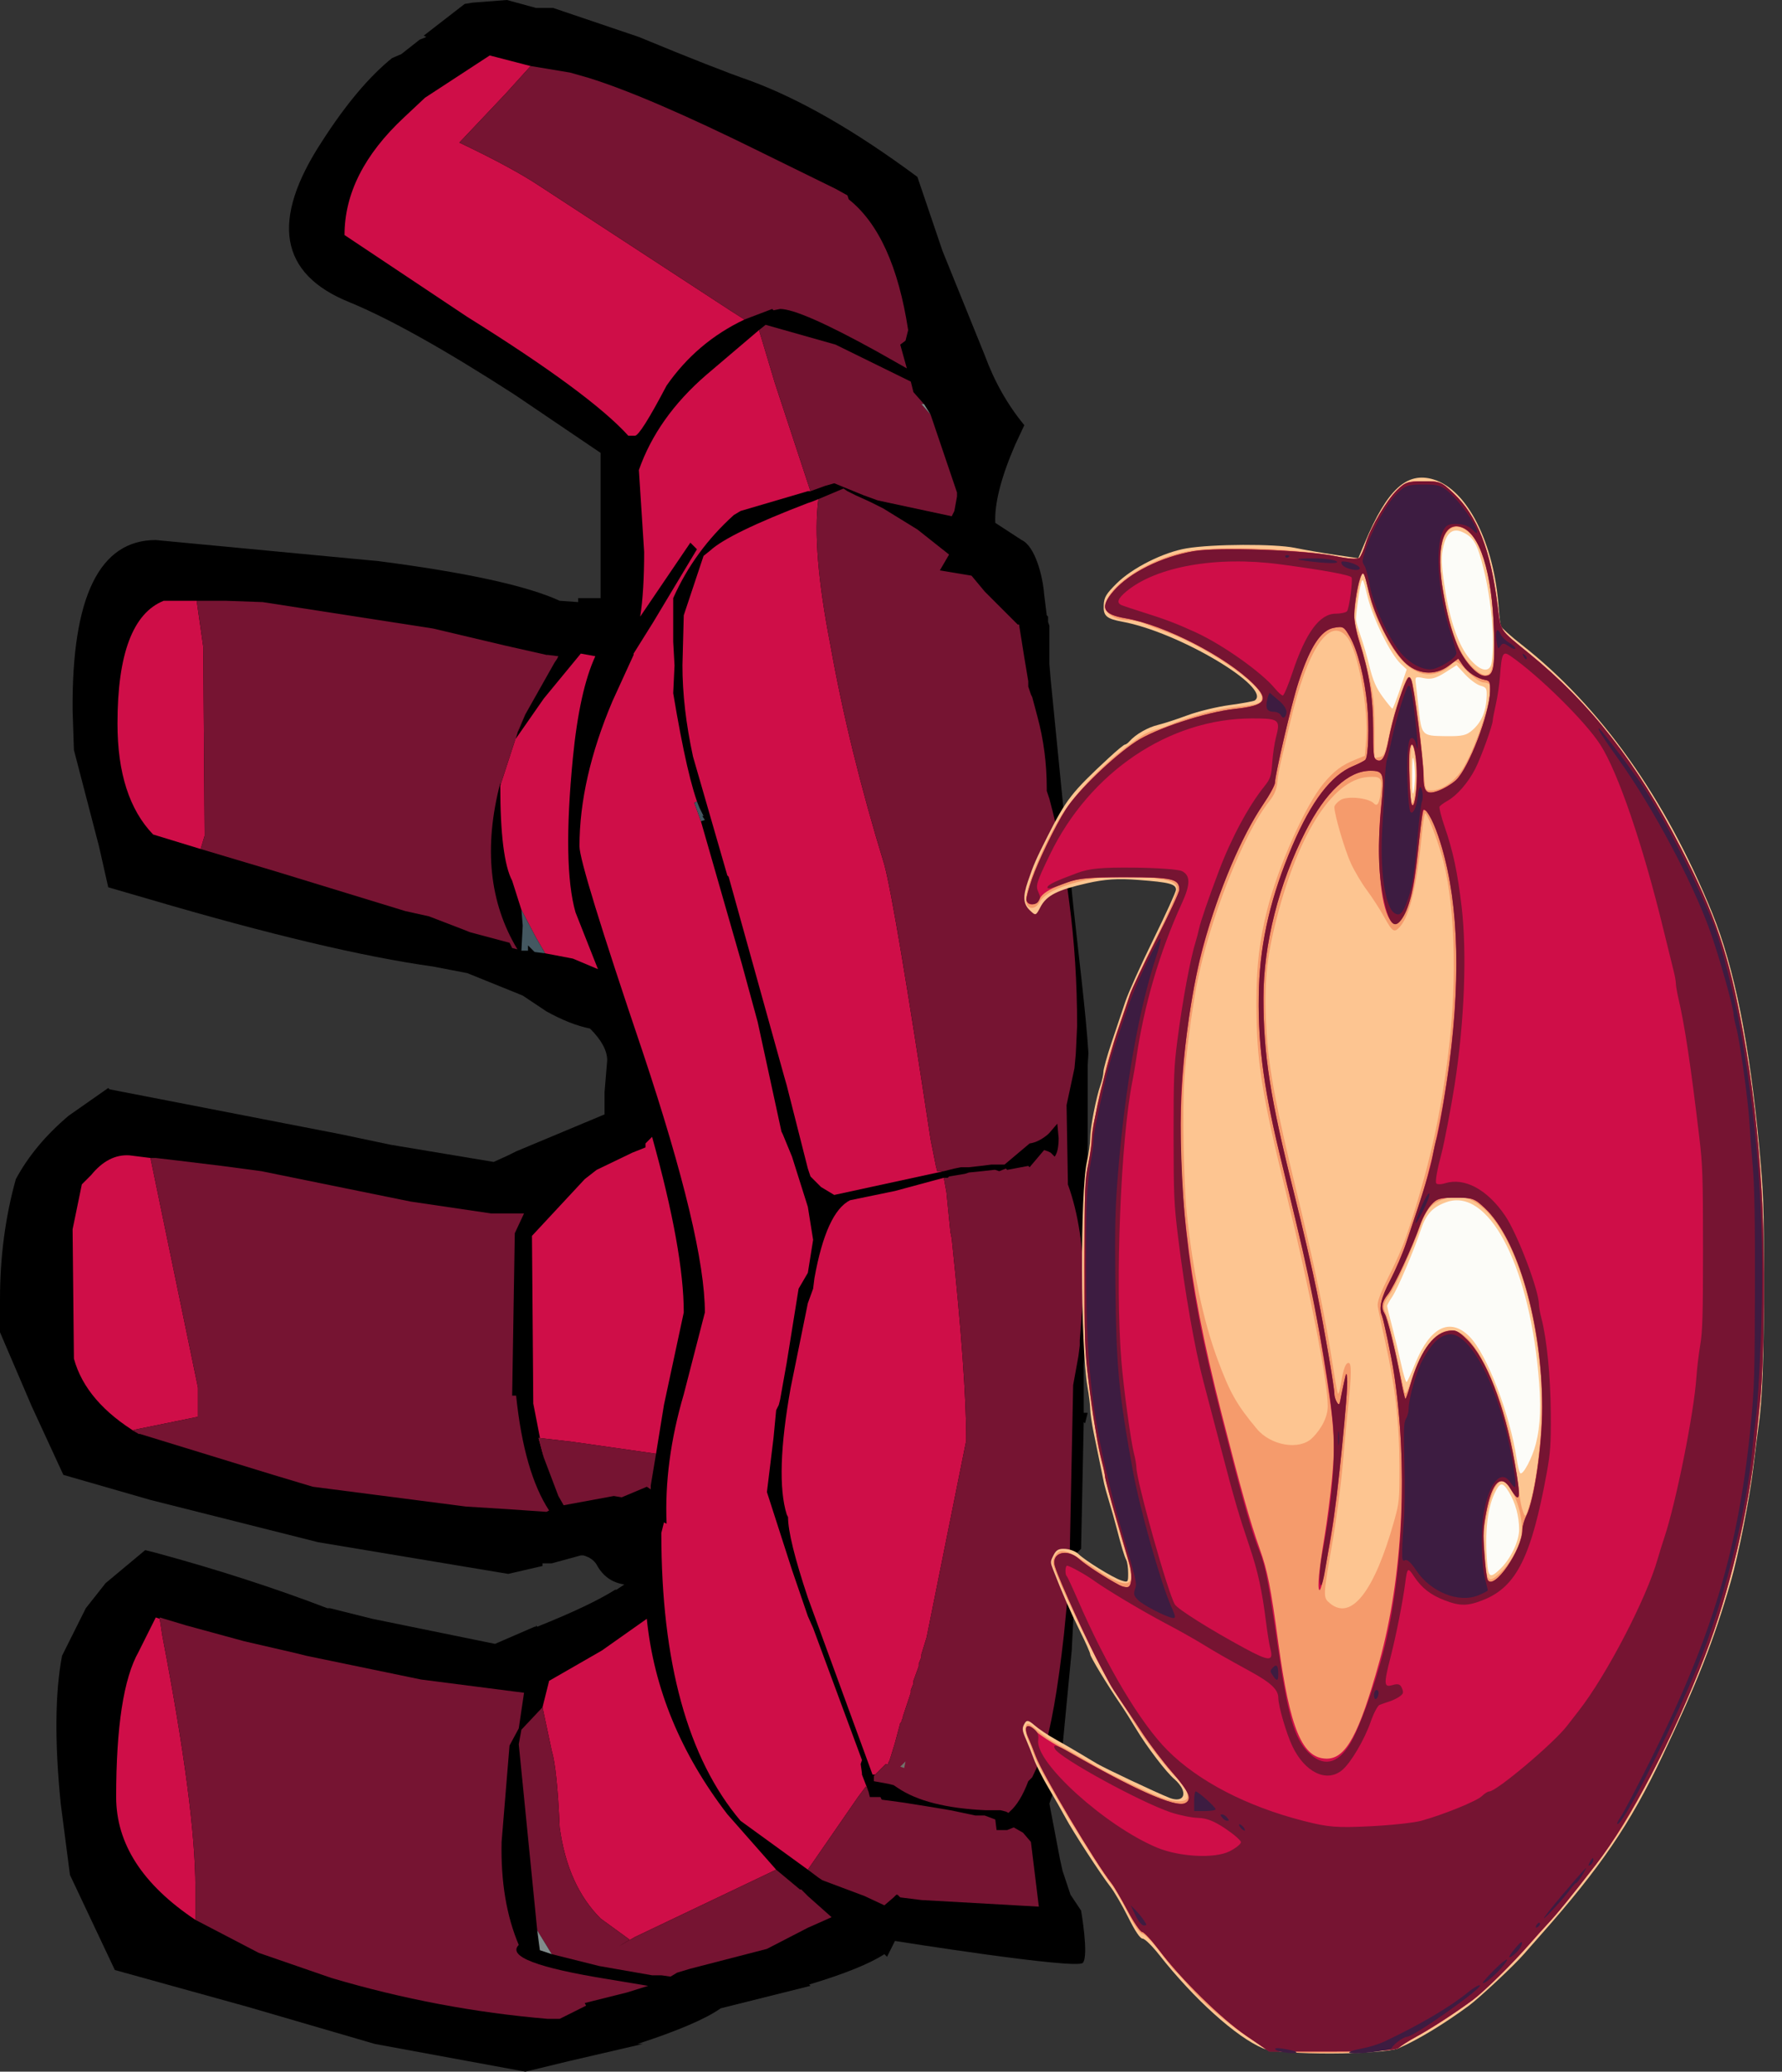 <?xml version='1.0' encoding='ASCII' standalone='yes'?>
<svg xmlns="http://www.w3.org/2000/svg" xmlns:xlink="http://www.w3.org/1999/xlink" version="1.1" width="6750.0px" height="7845.0px">
  <rect width="100%" height="100%" fill="#333333" stroke="none"/>
  <g>
    <g>
  <sodipodi:namedview xmlns:sodipodi="http://sodipodi.sourceforge.net/DTD/sodipodi-0.dtd" xmlns:inkscape="http://www.inkscape.org/namespaces/inkscape" pagecolor="#ffffff" bordercolor="#666666" borderopacity="1" objecttolerance="10" gridtolerance="10" guidetolerance="10" inkscape:pageopacity="0" inkscape:pageshadow="2" inkscape:window-width="1920" inkscape:window-height="1017" id="namedview41" showgrid="false" inkscape:zoom="0.076614501" inkscape:cx="3051.9746" inkscape:cy="4620.5282" inkscape:window-x="-8" inkscape:window-y="-8" inkscape:window-maximized="1" inkscape:current-layer="svg39"/>
  <path style="stroke-width:100" d="m 2450,6130 c 26.667,263.333 128.333,510 305,740 l 185,210 90,75 h 5 l 25,25 90,80 -90,40 -155,80 -290,75 -50,15 -25,15 -35,-5 h -20 -15 l -200,-35 -180,-45 -45,-15 -10,-75 -70,-705 10,-55 80,-85 25,-100 200,-115 z" id="path1272"/>
  <path style="stroke-width:100" d="m 590,6125 15,5 v -5 l 100,30 220,60 195,45 40,10 435,90 350,45 40,5 -20,135 -35,65 -30,365 c -3.333,150 18.333,280 65,390 -43.333,43.333 70,86.667 340,130 l 150,25 -80,25 -160,40 5,10 -100,50 h -45 c -276.667,-23.333 -550,-75 -820,-155 L 980,7395 740,7270 C 540,7136.667 440,6981.667 440,6805 c 0,-266.667 28.333,-450 85,-550 z" id="path1270"/>
  <path style="stroke-width:100" d="m 2455,5730 -5,35 -5,-10 -10,-15 z" id="path1268"/>
  <path style="stroke-width:100" d="m 3110,4680 v 10 l -5,10 z" id="path1266"/>
  <path style="stroke-width:100" d="m 480.059,4374.707 c 3.294,-0.013 6.608,0.085 9.941,0.293 l 80,10 h 20 l 85,10 165,20 150,20 565,115 305,45 h 65 60 l -35,75 -10,615 h 15 c 20,193.333 61.667,338.333 125,435 l -10,5 -145,-10 -160,-10 -580,-75 -150,-45 -505,-155 h -5 C 391.667,5350 310,5255 280,5145 l -5,-490 35,-170 35,-35 c 40.625,-50 85.645,-75.098 135.059,-75.293 z" id="path1264"/>
  <path style="stroke-width:100" d="m 2470,4305 c 80,286.667 120,508.333 120,665 l -75,350 -30,185 -20,120 v 15 l -15,-10 -95,40 -30,-5 -190,35 -20,-35 -55,-145 -40,-205 -5,-635 200,-215 45,-35 135,-65 50,-20 v -15 z" id="path1262"/>
  <path style="stroke-width:100" d="m 2565,2635 10,70 -15,-55 z" id="path1260"/>
  <path style="stroke-width:100" d="m 620,2275 h 125 110 l 140,5 645,100 275,65 155,35 h 5 l 40,5 -5,10 -10,15 -110,195 -45,105 115,-165 140,-170 55,10 c -40,86.667 -68.333,215 -85,385 -26.667,273.333 -23.333,468.333 10,585 l 85,215 -95,-40 -105,-20 -40,-5 -25,-25 v 20 h -25 l 5,-95 -5,-60 -35,-110 c -30,-56.667 -45,-176.667 -45,-360 v -10 c -63.333,243.333 -41.667,453.333 65,630 l -20,-5 -10,-20 -150,-40 -25,-10 -130,-50 -90,-20 -490,-150 -285,-85 -180,-55 c -90,-93.333 -135,-233.333 -135,-420 0,-263.333 58.333,-418.333 175,-465 z" id="path1258"/>
  <path style="stroke-width:100" d="m 3195,1850 15,10 10,5 20,10 55,25 50,25 130,80 120,95 -35,60 120,20 50,60 125,125 h 5 l 20,125 15,90 v 20 l 10,30 5,10 20,75 c 23.333,86.667 35,176.667 35,270 v 10 l 10,30 c 33.333,123.333 58.333,253.333 75,390 20,150 30,306.667 30,470 l -5,105 -5,55 -30,140 5,290 v 10 c 40,110 60,243.333 60,400 l -15,190 v 20 l -5,40 -20,110 -15,740 -20,205 c -23.333,210 -50,360 -80,450 l -5,15 -35,75 -15,15 c -20,53.333 -43.333,91.667 -70,115 l -5,5 -10,-5 -20,-5 h -20 -30 -5 c -150,-6.667 -261.667,-35 -335,-85 l -15,-10 -20,-5 -55,-10 v -20 l 5,-5 h -10 l -170,-465 -75,-205 c -50,-150 -75,-251.667 -75,-305 l -5,-10 c -30,-96.667 -25,-256.667 15,-480 l 65,-320 20,-55 5,-40 c 30,-166.667 75,-265 135,-295 l 170,-35 185,-50 h 15 l 5,-5 60,-10 15,-5 50,-5 45,-5 h 5 l 15,5 25,-10 5,5 80,-15 5,5 55,-65 15,5 10,5 15,15 c 10,-13.333 15,-36.667 15,-70 l -5,-55 -30,35 -5,5 c -23.333,20 -46.667,31.667 -70,35 l -95,80 h -50 l -40,5 -45,5 h -30 l -25,5 -40,10 -415,90 -50,-30 -40,-40 -10,-30 -80,-315 -10,-35 -210,-755 -5,-5 -130,-450 c -26.667,-123.333 -40,-238.333 -40,-345 l 5,-190 75,-225 25,-20 c 46.667,-43.333 170,-103.333 370,-180 l 15,-5 25,-10 z" id="path1254"/>
  <path style="stroke-width:100" d="m 2900,1230 265,75 285,140 10,40 40,45 25,40 100,295 v 15 l -10,55 -10,20 -280,-60 -55,-20 -110,-45 -35,10 -55,20 h -10 l -255,75 -25,15 c -100,90 -176.667,195 -230,315 v 165 l 5,90 -5,105 c 36.667,220 70,365 100,435 l 5,10 10,20 h -5 l 10,15 -15,5 155,540 60,220 90,415 5,10 35,85 60,190 20,125 -20,125 -35,60 -45,280 -25,140 -5,20 -10,20 -10,105 -25,205 95,295 60,175 20,45 185,500 -5,15 5,35 v 5 l 25,65 5,20 h 40 l 5,10 75,10 95,15 90,15 95,20 h 15 20 l 40,15 5,40 h 40 l 25,-10 35,20 30,35 30,245 -445,-25 -80,-10 -10,-10 h -5 l -10,10 -35,30 -75,-35 -160,-60 -15,-10 -40,-30 -255,-185 C 2605,6658.333 2505,6295 2505,5805 l 10,-40 10,5 c -6.667,-156.667 15,-320 65,-490 l 80,-310 c 0,-186.667 -78.333,-515 -235,-985 -160,-473.333 -240,-733.333 -240,-780 0,-170 41.667,-353.333 125,-550 l 80,-175 v -5 l 75,-120 165,-275 -25,-25 -190,280 c 10,-63.333 15,-145 15,-245 l -20,-310 c 46.667,-133.333 131.667,-253.333 255,-360 l 200,-170 z" id="path1252"/>
  <path style="stroke-width:100" d="m 2895,400 75,30 10,15 z" id="path1250"/>
  <path style="stroke-width:100" d="m 1855,210 135,35 20,5 150,25 70,20 c 150,46.667 366.667,140 650,280 l 10,5 275,135 45,25 5,15 c 113.333,90 188.333,255 225,495 l -10,40 -20,15 25,90 -115,-65 c -193.333,-106.667 -315,-160 -365,-160 l -25,5 -5,-5 -105,40 c -120,56.667 -218.333,140 -295,250 -66.667,126.667 -106.667,190 -120,190 h -25 c -96.667,-106.667 -300,-256.667 -610,-450 L 1305,890 c 0,-156.667 75,-305 225,-445 l 80,-75 z" id="path1248"/>
  <path xmlns:sodipodi="http://sodipodi.sourceforge.net/DTD/sodipodi-0.dtd" style="stroke-width:100" d="m 1920,0 -130,10 -30,5 -155,120 10,5 -25,10 -70,55 -35,15 c -86.667,70 -175,175 -265,315 -196.667,300 -161.667,503.333 105,610 153.333,63.333 361.667,180 625,350 l 325,220 v 550 h -85 v 15 l -70,-5 c -123.333,-56.667 -351.667,-106.667 -685,-150 l -845,-80 c -213.333,0 -318.333,215 -315,645 l 5,150 95,365 35,155 155,45 c 453.333,133.333 811.667,218.333 1075,255 l 130,25 210,85 90,60 c 60,33.333 115,55 165,65 43.333,43.333 65,83.333 65,120 l -10,120 v 85 l -335,140 -30,15 -55,25 -390,-65 -190,-40 -875,-170 -5,-5 -150,105 C 173.333,4298.333 106.667,4378.333 60,4465 20,4608.333 0,4760 0,4920 v 125 l 120,280 120,260 330,95 635,160 720,120 130,-30 v -10 h 35 l 110,-30 h 10 c 23.333,6.667 40,18.333 50,35 23.333,43.333 58.333,68.333 105,75 l -30,20 h -5 c -63.333,40 -161.667,86.667 -295,140 l -5,-5 v 5 h -5 l -150,65 -465,-95 -160,-40 h -10 C 1040,6013.333 823.333,5943.333 590,5880 l -40,-10 -150,125 -75,95 -90,180 c -26.667,140 -28.333,326.667 -5,560 l 35,270 170,360 505,140 480,140 570,105 165,-40 280,-65 h -20 c 153.333,-50 258.333,-95 315,-135 l 180,-45 160,-40 -5,-5 c 133.333,-40 228.333,-78.333 285,-115 l 5,5 5,5 30,-60 c 0,0 688.368,109.524 711.703,82.869 C 4125.039,7406.214 4095,7235 4095,7235 l -40,-60 -30,-90 -10,-45 -40,-210 40,-115 45,-470 v -5 l 10,-190 5,-165 20,-20 10,-480 5,5 10,-40 h -10 -5 V 5165 L 4133.842,4847.349 4115,4535 l 5,-195 v -195 -50 -5 -55 l 2.787,-47.115 C 4113.979,3840.915 4082.357,3588.667 4065,3425 l -40,-395 -45,-455 -5,-60 v -15 -130 l -5,-15 v -20 l -5,-5 -10,-80 c -5.085,-69.543 -34.667,-181.978 -85,-205 l -100,-65 c -3.333,-73.333 21.667,-171.667 75,-295 l 35,-75 c -63.333,-76.667 -113.333,-165 -150,-265 L 3570,950 3475,670 C 3241.667,496.667 3030,375 2840,305 2753.333,275 2613.333,220 2420,140 L 2095,30 h -65 z" id="path2" sodipodi:nodetypes="ccccccccccccccccccccccccccccccccccccccccsccccccccccccccccccccccccccccccccccccccccccccczccccccccccccccccccccccccccccccccccccccccccccccc"/>
  <path style="stroke-width:100;fill:#cf0e48;fill-opacity:1" d="m 605,6130 10,65 q 125,650 125,950 v 125 q -300,-200 -300,-465 0,-400 85,-550 l 65,-130 15,5" id="path1176"/>
  <path style="stroke-width:100;fill:#cf0e48;fill-opacity:1" d="m 2940,7080 -535,255 -60,35 40,-25 -110,-80 q -125,-125 -155,-345 -10,-225 -30,-290 l -35,-165 25,-100 200,-115 170,-120 q 40,395 305,740 l 185,210" id="path1174"/>
  <path style="stroke-width:100;fill:#cf0e48;fill-opacity:1" d="m 2060,5520 -40,-205 -5,-635 200,-215 45,-35 135,-65 50,-20 v -15 l 25,-25 q 120,430 120,665 l -75,350 -30,185 -315,-45 -130,-15 20,75" id="path1172"/>
  <path style="stroke-width:100;fill:#cf0e48;fill-opacity:1" d="M 525,5430 Q 325,5310 280,5145 l -5,-490 35,-170 35,-35 q 65,-80 145,-75 l 80,10 180,870 v 110 l -245,50 20,15" id="path1170"/>
  <path style="stroke-width:100;fill:#cf0e48;fill-opacity:1" d="m 1895,2975 70,-215 25,-55 -45,105 115,-165 140,-170 55,10 q -60,130 -85,385 -40,410 10,585 l 85,215 -95,-40 -105,-20 -35,-60 -55,-105 -35,-110 q -45,-85 -45,-360" id="path1168"/>
  <path style="stroke-width:100;fill:#cf0e48;fill-opacity:1" d="m 745,2275 25,175 5,715 -15,50 -180,-55 q -135,-140 -135,-420 0,-395 175,-465 h 125" id="path1166"/>
  <path style="stroke-width:100;fill:#cf0e48;fill-opacity:1" d="m 3315,6720 h -10 l -170,-465 -75,-205 q -75,-225 -75,-305 l -5,-10 q -45,-145 15,-480 l 65,-320 20,-55 5,-40 q 45,-250 135,-295 l 170,-35 185,-50 10,55 15,150 5,25 q 55,520 55,765 l -150,745 -20,65 v 10 l -10,25 v 10 l -20,55 v 10 l -10,25 v 10 l -25,75 -5,15 v 5 l -5,10 v 5 l -5,5 -20,75 -20,65 -5,10 v 5 h -10 l -40,40" id="path1164"/>
  <path style="stroke-width:100;fill:#cf0e48;fill-opacity:1" d="m 3575,4435 -415,90 -50,-30 -40,-40 -10,-30 -80,-315 -10,-35 -210,-755 -5,-5 -130,-450 q -40,-185 -40,-345 l 5,-190 75,-225 25,-20 q 70,-65 370,-180 l 15,-5 25,-10 q -25,190 45,550 70,395 205,835 40,150 175,1040 l 20,100 5,20 h 25" id="path1162"/>
  <path style="stroke-width:100;fill:#cf0e48;fill-opacity:1" d="m 2875,1250 60,200 125,380 10,30 h -10 l -255,75 -25,15 q -150,135 -230,315 v 165 l 5,90 -5,105 q 55,330 100,435 l -10,-25 -10,5 25,70 155,540 60,220 90,415 5,10 35,85 60,190 20,125 -20,125 -35,60 -45,280 -25,140 -5,20 -10,20 -10,105 -25,205 95,295 60,175 20,45 185,500 -5,15 5,35 v 5 l 25,65 -10,-20 -30,40 -190,275 -255,-185 Q 2505,6540 2505,5805 l 10,-40 10,5 q -10,-235 65,-490 l 80,-310 q 0,-280 -235,-985 -240,-710 -240,-780 0,-255 125,-550 l 80,-175 v -5 l 75,-120 165,-275 -25,-25 -190,280 q 15,-95 15,-245 l -20,-310 q 70,-200 255,-360 l 200,-170" id="path1160"/>
  <path style="stroke-width:100;fill:#cf0e48;fill-opacity:1" d="m 2010,250 -95,105 -175,185 q 200,95 305,165 l 720,470 55,35 q -180,85 -295,250 -100,190 -120,190 h -25 Q 2235,1490 1770,1200 L 1305,890 q 0,-235 225,-445 l 80,-75 245,-160 135,35 20,5" id="path1158"/>
  <path style="stroke-width:100;stroke:none;stroke-opacity:1;fill:#761432;fill-opacity:1" d="m 605,6130 v -5 l 100,30 220,60 195,45 40,10 435,90 350,45 40,5 -20,135 -35,65 -30,365 q -5,225 65,390 -65,65 340,130 l 150,25 -80,25 -160,40 5,10 -100,50 h -45 q -415,-35 -820,-155 L 980,7395 740,7270 v -125 q 0,-300 -125,-950 l -10,-65" id="path1150"/>
  <path style="stroke-width:100;stroke:none;stroke-opacity:1;fill:#761432;fill-opacity:1" d="m 3430,6670 -20,20 15,5 5,-25" id="path1148"/>
  <path style="stroke-width:100;stroke:none;stroke-opacity:1;fill:#761432;fill-opacity:1" d="m 2940,7080 90,75 h 5 l 25,25 90,80 -90,40 -155,80 -290,75 -50,15 -25,15 -35,-5 h -20 -15 l -200,-35 -180,-45 -55,-90 -70,-705 10,-55 80,-85 35,165 q 20,65 30,290 30,220 155,345 l 110,80 -40,25 60,-35 535,-255" id="path1146"/>
  <path style="stroke-width:100;stroke:none;stroke-opacity:1;fill:#761432;fill-opacity:1" d="m 2060,5520 -20,-75 130,15 315,45 -20,120 v 15 l -15,-10 -95,40 -30,-5 -190,35 -20,-35 -55,-145" id="path1144"/>
  <path style="stroke-width:100;stroke:none;stroke-opacity:1;fill:#761432;fill-opacity:1" d="m 525,5430 -20,-15 245,-50 V 5255 L 570,4385 h 20 l 85,10 165,20 150,20 565,115 305,45 h 65 60 l -35,75 -10,615 h 15 q 30,290 125,435 l -10,5 -145,-10 -160,-10 -580,-75 -150,-45 -505,-155 h -5" id="path1142"/>
  <path style="stroke-width:100;stroke:none;stroke-opacity:1;fill:#761432;fill-opacity:1" d="m 745,2275 h 110 l 140,5 645,100 275,65 155,35 h 5 l 40,5 -5,10 -10,15 -110,195 -25,55 -70,215 v -10 q -95,365 65,630 l -20,-5 -10,-20 -150,-40 -25,-10 -130,-50 -90,-20 -490,-150 -285,-85 15,-50 -5,-715 -25,-175" id="path1140"/>
  <path style="stroke-width:100;stroke:none;stroke-opacity:1;fill:#761432;fill-opacity:1" d="m 3060,7080 190,-275 30,-40 10,20 5,20 h 40 l 5,10 75,10 95,15 90,15 95,20 h 15 20 l 40,15 5,40 h 40 l 25,-10 35,20 30,35 30,245 -445,-25 -80,-10 -10,-10 h -5 l -10,10 -35,30 -75,-35 -160,-60 -15,-10 -40,-30" id="path1138"/>
  <path style="stroke-width:100;stroke:none;stroke-opacity:1;fill:#761432;fill-opacity:1" d="m 3575,4435 h -25 l -5,-20 -20,-100 q -135,-890 -175,-1040 -135,-440 -205,-835 -70,-360 -45,-550 l 95,-40 15,10 10,5 20,10 55,25 50,25 130,80 120,95 -35,60 120,20 50,60 125,125 h 5 l 20,125 15,90 v 20 l 10,30 5,10 20,75 q 35,130 35,270 v 10 l 10,30 q 50,185 75,390 30,225 30,470 l -5,105 -5,55 -30,140 5,290 v 10 q 60,165 60,400 l -15,190 v 20 l -5,40 -20,110 -15,740 -20,205 q -35,315 -80,450 l -5,15 -35,75 -15,15 q -30,80 -70,115 l -5,5 -10,-5 -20,-5 h -20 -30 -5 q -225,-10 -335,-85 l -15,-10 -20,-5 -55,-10 v -20 l 5,-5 40,-40 h 10 v -5 l 5,-10 20,-65 20,-75 5,-5 v -5 l 5,-10 v -5 l 5,-15 25,-75 v -10 l 10,-25 v -10 l 20,-55 v -10 l 10,-25 v -10 l 20,-65 150,-745 q 0,-245 -55,-765 l -5,-25 -15,-150 -10,-55 h 15 l 5,-5 60,-10 15,-5 50,-5 45,-5 h 5 l 15,5 25,-10 5,5 80,-15 5,5 55,-65 15,5 10,5 15,15 q 15,-20 15,-70 l -5,-55 -30,35 -5,5 q -35,30 -70,35 l -95,80 h -50 l -40,5 -45,5 h -30 l -25,5 -40,10" id="path1136"/>
  <path style="stroke-width:100;stroke:none;stroke-opacity:1;fill:#761432;fill-opacity:1" d="m 2875,1250 25,-20 265,75 285,140 10,40 40,45 h -10 l 35,40 100,295 v 15 l -10,55 -10,20 -280,-60 -55,-20 -110,-45 -35,10 -55,20 -10,-30 -125,-380 -60,-200" id="path1134"/>
  <path style="stroke-width:100;stroke:none;stroke-opacity:1;fill:#761432;fill-opacity:1" d="m 2010,250 150,25 70,20 q 225,70 650,280 l 10,5 275,135 45,25 5,15 q 170,135 225,495 l -10,40 -20,15 25,90 -115,-65 q -290,-160 -365,-160 l -25,5 -5,-5 -105,40 -55,-35 -720,-470 Q 1940,635 1740,540 l 175,-185 95,-105" id="path1132"/>
  <path d="m 2655,3110 -25,-70 10,-5 10,25 5,10 10,20 h -5 l 10,15 -15,5 m -590,500 -40,-5 -25,-25 v 20 h -25 l 5,-95 -5,-60 55,105 35,60" fill="#445861" fill-rule="evenodd" stroke="none" id="path24" style="stroke-width:100"/>
  <path d="m 3525,1570 -35,-40 h 10 l 25,40 m -1490,5740 55,90 -45,-15 -10,-75" fill="#818c8c" fill-rule="evenodd" stroke="none" id="path26" style="stroke-width:100"/>
  <path d="m 3430,6670 -5,25 -15,-5 20,-20" fill="#72736c" fill-rule="evenodd" stroke="none" id="path28" style="stroke-width:100"/>
  <defs id="defs37">
    <linearGradient gradientTransform="matrix(-0.06,-3.54,1.61,-0.02,10695,4575)" gradientUnits="userSpaceOnUse" id="gradient0" spreadMethod="pad" x1="-819.2" x2="819.2">
      <stop offset="0.0" stop-color="#635b58" id="stop32"/>
      <stop offset="1.0" stop-color="#d3cebc" id="stop34"/>
    </linearGradient>
  </defs>
</g>
    <g transform="translate( 0,  0) scale(1.0 1.0)  rotate(0 0 0)">
  <sodipodi:namedview xmlns:sodipodi="http://sodipodi.sourceforge.net/DTD/sodipodi-0.dtd" xmlns:inkscape="http://www.inkscape.org/namespaces/inkscape" pagecolor="#ffffff" bordercolor="#666666" borderopacity="1" objecttolerance="10" gridtolerance="10" guidetolerance="10" inkscape:pageopacity="0" inkscape:pageshadow="2" inkscape:window-width="1920" inkscape:window-height="1017" id="namedview41" showgrid="false" inkscape:zoom="0.11313708" inkscape:cx="7111.5714" inkscape:cy="4518.8512" inkscape:window-x="-8" inkscape:window-y="-8" inkscape:window-maximized="1" inkscape:current-layer="svg39" inkscape:document-rotation="0"/>
  <defs id="defs37">
    <linearGradient gradientTransform="matrix(-0.06,-3.54,1.61,-0.02,10695,4575)" gradientUnits="userSpaceOnUse" id="gradient0" spreadMethod="pad" x1="-819.2" x2="819.2">
      <stop offset="0.0" stop-color="#635b58" id="stop32"/>
      <stop offset="1.0" stop-color="#d3cebc" id="stop34"/>
    </linearGradient>
    <linearGradient gradientTransform="matrix(-6e-4,-0.035,0.016,-2e-4,63.65,-1.55)" gradientUnits="userSpaceOnUse" id="gradient0-03" spreadMethod="pad" x1="-819.2" x2="819.2">
      <stop offset="0.0" stop-color="#635b58" id="stop32-2"/>
      <stop offset="1.0" stop-color="#d3cebc" id="stop34-3"/>
    </linearGradient>
    <linearGradient gradientTransform="matrix(0.009,-0.034,0.015,0.004,-72.2,-76.65)" gradientUnits="userSpaceOnUse" id="gradient0-7" spreadMethod="pad" x1="-819.2" x2="819.2">
      <stop offset="0.0" stop-color="#635b58" id="stop900"/>
      <stop offset="1.0" stop-color="#d3cebc" id="stop902"/>
    </linearGradient>
    <linearGradient gradientTransform="matrix(0.008,-0.034,0.012,0.004,-64.95,-76.65)" gradientUnits="userSpaceOnUse" id="gradient1" spreadMethod="pad" x1="-819.2" x2="819.2">
      <stop offset="0.0" stop-color="#635b58" id="stop905"/>
      <stop offset="1.0" stop-color="#d3cebc" id="stop907"/>
    </linearGradient>
    <linearGradient gradientTransform="matrix(0.012,-0.035,0.015,0.005,-8.05,-23.65)" gradientUnits="userSpaceOnUse" id="gradient0-1" spreadMethod="pad" x1="-819.2" x2="819.2">
      <stop offset="0.0" stop-color="#635b58" id="stop972"/>
      <stop offset="1.0" stop-color="#d3cebc" id="stop974"/>
    </linearGradient>
    <linearGradient gradientTransform="matrix(0.009,-0.034,0.015,0.004,-15.95,-16.8)" gradientUnits="userSpaceOnUse" id="gradient0-10" spreadMethod="pad" x1="-819.2" x2="819.2">
      <stop offset="0.0" stop-color="#635b58" id="stop1038"/>
      <stop offset="1.0" stop-color="#d3cebc" id="stop1040"/>
    </linearGradient>
    <linearGradient gradientTransform="matrix(0.009,-0.034,0.015,0.004,-15.95,-16.8)" gradientUnits="userSpaceOnUse" id="gradient0-6" spreadMethod="pad" x1="-819.2" x2="819.2">
      <stop offset="0.0" stop-color="#635b58" id="stop1103"/>
      <stop offset="1.0" stop-color="#d3cebc" id="stop1105"/>
    </linearGradient>
    <linearGradient gradientTransform="matrix(0.009,-0.034,0.015,0.004,-15.95,-16.8)" gradientUnits="userSpaceOnUse" id="gradient0-68" spreadMethod="pad" x1="-819.2" x2="819.2">
      <stop offset="0.0" stop-color="#635b58" id="stop1167"/>
      <stop offset="1.0" stop-color="#d3cebc" id="stop1169"/>
    </linearGradient>
    <linearGradient gradientTransform="matrix(0.009,-0.034,0.015,0.004,-15.95,-16.8)" gradientUnits="userSpaceOnUse" id="gradient0-2" spreadMethod="pad" x1="-819.2" x2="819.2">
      <stop offset="0.0" stop-color="#635b58" id="stop1231"/>
      <stop offset="1.0" stop-color="#d3cebc" id="stop1233"/>
    </linearGradient>
    <linearGradient gradientTransform="matrix(0.009,-0.034,0.015,0.004,-86.043,-71.794)" gradientUnits="userSpaceOnUse" id="gradient0-21" spreadMethod="pad" x1="-819.2" x2="819.2">
      <stop offset="0.0" stop-color="#635b58" id="stop1287"/>
      <stop offset="1.0" stop-color="#d3cebc" id="stop1289"/>
    </linearGradient>
    <linearGradient gradientTransform="matrix(0.009,-0.034,0.015,0.004,-81.8,-97.25)" gradientUnits="userSpaceOnUse" id="gradient0-8" spreadMethod="pad" x1="-819.2" x2="819.2">
      <stop offset="0.0" stop-color="#635b58" id="stop1341"/>
      <stop offset="1.0" stop-color="#d3cebc" id="stop1343"/>
    </linearGradient>
    <linearGradient gradientTransform="matrix(0.009,-0.034,0.015,0.004,-145,-90.35)" gradientUnits="userSpaceOnUse" id="gradient0-9" spreadMethod="pad" x1="-819.2" x2="819.2">
      <stop offset="0.0" stop-color="#635b58" id="stop1390"/>
      <stop offset="1.0" stop-color="#d3cebc" id="stop1392"/>
    </linearGradient>
    <linearGradient gradientTransform="matrix(0.009,-0.034,0.015,0.004,-145,-90.35)" gradientUnits="userSpaceOnUse" id="gradient0-0" spreadMethod="pad" x1="-819.2" x2="819.2">
      <stop offset="0.0" stop-color="#635b58" id="stop1436"/>
      <stop offset="1.0" stop-color="#d3cebc" id="stop1438"/>
    </linearGradient>
    <linearGradient gradientTransform="matrix(0.009,-0.034,0.015,0.004,-145,-90.35)" gradientUnits="userSpaceOnUse" id="gradient0-13" spreadMethod="pad" x1="-819.2" x2="819.2">
      <stop offset="0.0" stop-color="#635b58" id="stop1482"/>
      <stop offset="1.0" stop-color="#d3cebc" id="stop1484"/>
    </linearGradient>
    <linearGradient gradientTransform="matrix(0.009,-0.034,0.015,0.004,-72.2,-76.65)" gradientUnits="userSpaceOnUse" id="gradient0-4" spreadMethod="pad" x1="-819.2" x2="819.2">
      <stop offset="0.0" stop-color="#635b58" id="stop1544"/>
      <stop offset="1.0" stop-color="#d3cebc" id="stop1546"/>
    </linearGradient>
    <linearGradient gradientTransform="matrix(0.008,-0.034,0.012,0.004,-64.95,-76.65)" gradientUnits="userSpaceOnUse" id="gradient1-2" spreadMethod="pad" x1="-819.2" x2="819.2">
      <stop offset="0.0" stop-color="#635b58" id="stop1549"/>
      <stop offset="1.0" stop-color="#d3cebc" id="stop1551"/>
    </linearGradient>
    <linearGradient gradientTransform="matrix(0.009,-0.034,0.015,0.004,-72.2,-76.65)" gradientUnits="userSpaceOnUse" id="gradient0-29" spreadMethod="pad" x1="-819.2" x2="819.2">
      <stop offset="0.0" stop-color="#635b58" id="stop1618"/>
      <stop offset="1.0" stop-color="#d3cebc" id="stop1620"/>
    </linearGradient>
    <linearGradient gradientTransform="matrix(0.008,-0.034,0.012,0.004,-64.95,-76.65)" gradientUnits="userSpaceOnUse" id="gradient1-1" spreadMethod="pad" x1="-819.2" x2="819.2">
      <stop offset="0.0" stop-color="#635b58" id="stop1623"/>
      <stop offset="1.0" stop-color="#d3cebc" id="stop1625"/>
    </linearGradient>
    <linearGradient gradientTransform="matrix(0.94,-3.38,1.47,0.41,67824.35,-6518.697)" gradientUnits="userSpaceOnUse" id="gradient0-62" spreadMethod="pad" x1="-819.2" x2="819.2">
      <stop offset="0.0" stop-color="#635b58" id="stop1696"/>
      <stop offset="1.0" stop-color="#d3cebc" id="stop1698"/>
    </linearGradient>
    <linearGradient gradientTransform="matrix(0.76,-3.38,1.18,0.41,68549.35,-6518.697)" gradientUnits="userSpaceOnUse" id="gradient1-24" spreadMethod="pad" x1="-819.2" x2="819.2">
      <stop offset="0.0" stop-color="#635b58" id="stop1701"/>
      <stop offset="1.0" stop-color="#d3cebc" id="stop1703"/>
    </linearGradient>
    <linearGradient gradientTransform="matrix(0.009,-0.034,0.015,0.004,-72.2,-76.65)" gradientUnits="userSpaceOnUse" id="gradient0-3" spreadMethod="pad" x1="-819.2" x2="819.2">
      <stop offset="0.0" stop-color="#635b58" id="stop1771"/>
      <stop offset="1.0" stop-color="#d3cebc" id="stop1773"/>
    </linearGradient>
    <linearGradient gradientTransform="matrix(0.008,-0.034,0.012,0.004,-64.95,-76.65)" gradientUnits="userSpaceOnUse" id="gradient1-3" spreadMethod="pad" x1="-819.2" x2="819.2">
      <stop offset="0.0" stop-color="#635b58" id="stop1776"/>
      <stop offset="1.0" stop-color="#d3cebc" id="stop1778"/>
    </linearGradient>
    <linearGradient gradientTransform="matrix(0.009,-0.034,0.015,0.004,-32,-101.9)" gradientUnits="userSpaceOnUse" id="gradient0-35" spreadMethod="pad" x1="-819.2" x2="819.2">
      <stop offset="0.0" stop-color="#635b58" id="stop1835"/>
      <stop offset="1.0" stop-color="#d3cebc" id="stop1837"/>
    </linearGradient>
    <linearGradient gradientTransform="matrix(0.009,-0.034,0.015,0.004,-32,-101.9)" gradientUnits="userSpaceOnUse" id="gradient0-67" spreadMethod="pad" x1="-819.2" x2="819.2">
      <stop offset="0.0" stop-color="#635b58" id="stop1889"/>
      <stop offset="1.0" stop-color="#d3cebc" id="stop1891"/>
    </linearGradient>
    <linearGradient gradientTransform="matrix(0.01,-0.035,0.015,0.004,-3.8,-35.9)" gradientUnits="userSpaceOnUse" id="gradient0-64" spreadMethod="pad" x1="-819.2" x2="819.2">
      <stop offset="0.0" stop-color="#635b58" id="stop1950"/>
      <stop offset="1.0" stop-color="#d3cebc" id="stop1952"/>
    </linearGradient>
    <linearGradient gradientTransform="matrix(0.007,-0.024,0.01,0.003,-4,-25.25)" gradientUnits="userSpaceOnUse" id="gradient1-13" spreadMethod="pad" x1="-819.2" x2="819.2">
      <stop offset="0.0" stop-color="#635b58" id="stop1955"/>
      <stop offset="1.0" stop-color="#d3cebc" id="stop1957"/>
    </linearGradient>
    <linearGradient gradientTransform="matrix(0.01,-0.035,0.015,0.004,-3.8,-35.9)" gradientUnits="userSpaceOnUse" id="gradient0-5" spreadMethod="pad" x1="-819.2" x2="819.2">
      <stop offset="0.0" stop-color="#635b58" id="stop2022"/>
      <stop offset="1.0" stop-color="#d3cebc" id="stop2024"/>
    </linearGradient>
    <linearGradient gradientTransform="matrix(0.007,-0.024,0.01,0.003,-4,-25.25)" gradientUnits="userSpaceOnUse" id="gradient1-38" spreadMethod="pad" x1="-819.2" x2="819.2">
      <stop offset="0.0" stop-color="#635b58" id="stop2027"/>
      <stop offset="1.0" stop-color="#d3cebc" id="stop2029"/>
    </linearGradient>
    <linearGradient gradientTransform="matrix(0.01,-0.035,0.015,0.004,-3.8,-35.9)" gradientUnits="userSpaceOnUse" id="gradient0-95" spreadMethod="pad" x1="-819.2" x2="819.2">
      <stop offset="0.0" stop-color="#635b58" id="stop2094"/>
      <stop offset="1.0" stop-color="#d3cebc" id="stop2096"/>
    </linearGradient>
    <linearGradient gradientTransform="matrix(0.007,-0.024,0.01,0.003,-4,-25.25)" gradientUnits="userSpaceOnUse" id="gradient1-0" spreadMethod="pad" x1="-819.2" x2="819.2">
      <stop offset="0.0" stop-color="#635b58" id="stop2099"/>
      <stop offset="1.0" stop-color="#d3cebc" id="stop2101"/>
    </linearGradient>
    <linearGradient gradientTransform="matrix(-0.025,-0.028,0.016,-0.014,0.7,-29.5)" gradientUnits="userSpaceOnUse" id="gradient0-55" spreadMethod="pad" x1="-819.2" x2="819.2">
      <stop offset="0.0" stop-color="#cf0e48" id="stop2156"/>
      <stop offset="1.0" stop-color="#f3a68b" id="stop2158"/>
    </linearGradient>
    <linearGradient gradientTransform="matrix(-0.064,-0.068,0.005,-0.005,20.7,-3)" gradientUnits="userSpaceOnUse" id="gradient1-5" spreadMethod="pad" x1="-819.2" x2="819.2">
      <stop offset="0.0" stop-color="#cf0e48" id="stop2161"/>
      <stop offset="1.0" stop-color="#f3a68b" id="stop2163"/>
    </linearGradient>
    <linearGradient gradientTransform="matrix(0.002,-0.031,0.016,0.001,1.85,-15.45)" gradientUnits="userSpaceOnUse" id="gradient2" spreadMethod="pad" x1="-819.2" x2="819.2">
      <stop offset="0.0" stop-color="#635b58" id="stop2166"/>
      <stop offset="1.0" stop-color="#d3cebc" id="stop2168"/>
    </linearGradient>
    <linearGradient gradientTransform="matrix(-0.025,-0.028,0.016,-0.014,-0.6,-36.35)" gradientUnits="userSpaceOnUse" id="gradient0-620" spreadMethod="pad" x1="-819.2" x2="819.2">
      <stop offset="0.0" stop-color="#cf0e48" id="stop2217"/>
      <stop offset="1.0" stop-color="#f3a68b" id="stop2219"/>
    </linearGradient>
    <linearGradient gradientTransform="matrix(0.002,-0.031,0.016,0.001,17.95,-6.5)" gradientUnits="userSpaceOnUse" id="gradient1-6" spreadMethod="pad" x1="-819.2" x2="819.2">
      <stop offset="0.0" stop-color="#635b58" id="stop2222"/>
      <stop offset="1.0" stop-color="#d3cebc" id="stop2224"/>
    </linearGradient>
    <linearGradient gradientTransform="matrix(0.002,0.031,0.016,-0.001,-82.2,2.4)" gradientUnits="userSpaceOnUse" id="gradient0-72" spreadMethod="pad" x1="-819.2" x2="819.2">
      <stop offset="0.0" stop-color="#635b58" id="stop2270"/>
      <stop offset="1.0" stop-color="#d3cebc" id="stop2272"/>
    </linearGradient>
    <linearGradient gradientTransform="matrix(-0.007,0.036,-0.02,-0.004,-5.1,14)" gradientUnits="userSpaceOnUse" id="gradient1-4" spreadMethod="pad" x1="-819.2" x2="819.2">
      <stop offset="0.0" stop-color="#cf0e48" id="stop2275"/>
      <stop offset="1.0" stop-color="#f3a68b" id="stop2277"/>
    </linearGradient>
    <linearGradient gradientTransform="matrix(-0.064,0.068,0.005,0.005,55.25,-15.6)" gradientUnits="userSpaceOnUse" id="gradient2-8" spreadMethod="pad" x1="-819.2" x2="819.2">
      <stop offset="0.0" stop-color="#cf0e48" id="stop2280"/>
      <stop offset="1.0" stop-color="#f3a68b" id="stop2282"/>
    </linearGradient>
    <linearGradient gradientTransform="matrix(-6e-4,-0.035,0.016,-2e-4,63.65,-1.15)" gradientUnits="userSpaceOnUse" id="gradient0-41" spreadMethod="pad" x1="-819.2" x2="819.2">
      <stop offset="0.0" stop-color="#635b58" id="stop2336"/>
      <stop offset="1.0" stop-color="#d3cebc" id="stop2338"/>
    </linearGradient>
    <linearGradient gradientTransform="matrix(-6e-4,-0.035,0.016,-2e-4,63.65,-1.55)" gradientUnits="userSpaceOnUse" id="gradient0-18" spreadMethod="pad" x1="-819.2" x2="819.2">
      <stop offset="0.0" stop-color="#635b58" id="stop2388"/>
      <stop offset="1.0" stop-color="#d3cebc" id="stop2390"/>
    </linearGradient>
    <linearGradient gradientTransform="matrix(0.012,-0.035,0.015,0.005,-8.05,-23.65)" gradientUnits="userSpaceOnUse" id="gradient0-71" spreadMethod="pad" x1="-819.2" x2="819.2">
      <stop offset="0.0" stop-color="#635b58" id="stop2448"/>
      <stop offset="1.0" stop-color="#d3cebc" id="stop2450"/>
    </linearGradient>
    <linearGradient gradientTransform="matrix(0.012,-0.035,0.015,0.005,-8.05,-23.65)" gradientUnits="userSpaceOnUse" id="gradient0-15" spreadMethod="pad" x1="-819.2" x2="819.2">
      <stop offset="0.0" stop-color="#635b58" id="stop2516"/>
      <stop offset="1.0" stop-color="#d3cebc" id="stop2518"/>
    </linearGradient>
    <linearGradient gradientTransform="matrix(0.009,-0.034,0.015,0.004,-15.95,-16.8)" gradientUnits="userSpaceOnUse" id="gradient0-47" spreadMethod="pad" x1="-819.2" x2="819.2">
      <stop offset="0.0" stop-color="#635b58" id="stop2582"/>
      <stop offset="1.0" stop-color="#d3cebc" id="stop2584"/>
    </linearGradient>
    <linearGradient gradientTransform="matrix(0.009,-0.034,0.015,0.004,-15.95,-16.8)" gradientUnits="userSpaceOnUse" id="gradient0-58" spreadMethod="pad" x1="-819.2" x2="819.2">
      <stop offset="0.0" stop-color="#635b58" id="stop2646"/>
      <stop offset="1.0" stop-color="#d3cebc" id="stop2648"/>
    </linearGradient>
    <linearGradient gradientTransform="matrix(0.009,-0.034,0.015,0.004,-81.8,-97.25)" gradientUnits="userSpaceOnUse" id="gradient0-100" spreadMethod="pad" x1="-819.2" x2="819.2">
      <stop offset="0.0" stop-color="#635b58" id="stop2702"/>
      <stop offset="1.0" stop-color="#d3cebc" id="stop2704"/>
    </linearGradient>
    <linearGradient gradientTransform="matrix(0.009,-0.034,0.015,0.004,-145,-90.35)" gradientUnits="userSpaceOnUse" id="gradient0-25" spreadMethod="pad" x1="-819.2" x2="819.2">
      <stop offset="0.0" stop-color="#635b58" id="stop2750"/>
      <stop offset="1.0" stop-color="#d3cebc" id="stop2752"/>
    </linearGradient>
    <linearGradient gradientTransform="matrix(0.009,-0.034,0.015,0.004,-72.2,-76.65)" gradientUnits="userSpaceOnUse" id="gradient0-28" spreadMethod="pad" x1="-819.2" x2="819.2">
      <stop offset="0.0" stop-color="#635b58" id="stop2808"/>
      <stop offset="1.0" stop-color="#d3cebc" id="stop2810"/>
    </linearGradient>
    <linearGradient gradientTransform="matrix(0.008,-0.034,0.012,0.004,-64.95,-76.65)" gradientUnits="userSpaceOnUse" id="gradient1-36" spreadMethod="pad" x1="-819.2" x2="819.2">
      <stop offset="0.0" stop-color="#635b58" id="stop2813"/>
      <stop offset="1.0" stop-color="#d3cebc" id="stop2815"/>
    </linearGradient>
    <linearGradient gradientTransform="matrix(0.009,-0.034,0.015,0.004,-72.2,-76.65)" gradientUnits="userSpaceOnUse" id="gradient0-358" spreadMethod="pad" x1="-819.2" x2="819.2">
      <stop offset="0.0" stop-color="#635b58" id="stop2880"/>
      <stop offset="1.0" stop-color="#d3cebc" id="stop2882"/>
    </linearGradient>
    <linearGradient gradientTransform="matrix(0.008,-0.034,0.012,0.004,-64.95,-76.65)" gradientUnits="userSpaceOnUse" id="gradient1-9" spreadMethod="pad" x1="-819.2" x2="819.2">
      <stop offset="0.0" stop-color="#635b58" id="stop2885"/>
      <stop offset="1.0" stop-color="#d3cebc" id="stop2887"/>
    </linearGradient>
    <linearGradient gradientTransform="matrix(0.009,-0.034,0.015,0.004,-32,-101.9)" gradientUnits="userSpaceOnUse" id="gradient0-63" spreadMethod="pad" x1="-819.2" x2="819.2">
      <stop offset="0.0" stop-color="#635b58" id="stop2944"/>
      <stop offset="1.0" stop-color="#d3cebc" id="stop2946"/>
    </linearGradient>
    <linearGradient gradientTransform="matrix(0.01,-0.035,0.015,0.004,-3.8,-35.9)" gradientUnits="userSpaceOnUse" id="gradient0-89" spreadMethod="pad" x1="-819.2" x2="819.2">
      <stop offset="0.0" stop-color="#635b58" id="stop3002"/>
      <stop offset="1.0" stop-color="#d3cebc" id="stop3004"/>
    </linearGradient>
    <linearGradient gradientTransform="matrix(0.96,-3.51,1.5,0.42,7060,-625)" gradientUnits="userSpaceOnUse" id="gradient0-33" spreadMethod="pad" x1="-819.2" x2="819.2">
      <stop offset="0.0" stop-color="#635b58" id="stop34-5"/>
      <stop offset="1.0" stop-color="#d3cebc" id="stop36"/>
    </linearGradient>
    <linearGradient gradientTransform="matrix(0.67,-2.44,1.04,0.29,7040,440)" gradientUnits="userSpaceOnUse" id="gradient1-7" spreadMethod="pad" x1="-819.2" x2="819.2">
      <stop offset="0.0" stop-color="#635b58" id="stop39"/>
      <stop offset="1.0" stop-color="#d3cebc" id="stop41"/>
    </linearGradient>
  </defs>
  <g xmlns:sodipodi="http://sodipodi.sourceforge.net/DTD/sodipodi-0.dtd" id="g1277" transform="matrix(0,0.563,-0.284,0,3450.881,2143.664)">
    <path id="path1267" style="fill:#fcfcf8;fill-opacity:1;stroke:none;stroke-width:89.941" d="m 7272.787,-6831.844 c 0,418.678 -410.282,820.207 -1140.589,1116.257 -730.307,296.05 -1720.815,462.369 -2753.624,462.369 -1032.81,0 -2023.318,-166.319 -2753.624,-462.369 -730.307,-296.05 -1140.589,-697.579 -1140.589,-1116.257 -7e-5,-418.678 -49.388,-624.847 680.919,-920.897 730.307,-296.05 2180.485,-657.729 3213.294,-657.729 1032.81,0 2287.628,-327.826 3017.935,-31.776 730.307,296.05 876.278,1191.725 876.278,1610.402 z" sodipodi:nodetypes="sssssssss"/>
    <g id="g1255" transform="translate(13553.988,-877.596)">
      <path style="fill:#fdc591;stroke-width:22.003" d="m -5773.172,-641.793 c -20.739,-24.989 -17.263,-52.14 16.426,-128.3 23.503,-53.132 64.834,-175.014 91.848,-270.85 27.014,-95.836 68.549,-238.607 92.3,-317.269 23.751,-78.662 56.572,-187.579 72.936,-242.037 31.704,-105.51 189.572,-768.742 229.499,-964.164 28.868,-141.295 1.27,-225.056 -57.968,-175.931 -19.183,15.909 -48.926,62.53 -66.094,103.602 -44.621,106.748 -216.245,366.877 -335.435,508.412 -56.052,66.56 -131.098,160.604 -166.769,208.987 -132.19,179.294 -321.638,407.107 -338.548,407.107 -9.6,0 -80.666,62.36 -157.925,138.578 -126.818,125.109 -256.118,237.129 -408.745,354.119 -53.504,41.011 -54.987,40.95 -100.086,-4.149 -35.93,-35.93 -44.914,-70.166 -41.764,-159.158 2.207,-62.359 17.501,-139.705 33.987,-171.878 42.238,-82.43 159.36,-458.235 177.668,-570.076 15.055,-91.963 14.254,-93.514 -48.235,-93.514 -34.949,0 -74.592,11.048 -88.095,24.552 -27.813,27.813 -87.614,63.657 -215.285,129.04 -48.407,24.791 -127.62,69.212 -176.027,98.715 -48.407,29.503 -102.866,59.841 -121.019,67.418 -45.128,18.838 -207.387,84.824 -345.131,140.355 -62.753,25.298 -134.193,45.997 -158.755,45.997 -24.563,0 -92.038,16.391 -149.945,36.425 -269.684,93.3 -1314.551,98.214 -1514.509,7.123 -52.576,-23.951 -123.365,-43.593 -157.309,-43.649 -69.455,-0.11 -275.576,-79.268 -358.157,-137.538 -29.922,-21.113 -69.528,-38.406 -88.013,-38.429 -18.486,-0.022 -107.872,-49.5 -198.636,-109.949 -90.764,-60.449 -214.532,-142.976 -275.042,-183.392 -60.509,-40.417 -248.638,-208.738 -418.064,-374.047 -169.426,-165.309 -319.269,-300.597 -332.986,-300.64 -38.381,-0.132 -50.314,89.608 -65.825,494.997 -10.846,283.469 -5.464,451.324 22.223,693.106 45.354,396.057 81.977,538.252 159.46,619.126 59.589,62.198 59.859,63.805 23.543,139.961 -43.584,91.396 -92.364,98.176 -196.738,27.346 -112.581,-76.399 -144.758,-104.246 -300.823,-260.339 -249.641,-249.686 -298.152,-324.726 -528.29,-817.191 -49.37,-105.644 -89.764,-202.319 -89.764,-214.831 0,-12.513 -9.828,-39.944 -21.841,-60.958 -47,-82.215 -93.753,-242.779 -110.433,-379.26 -9.614,-78.662 -38.895,-256.889 -65.07,-396.061 -26.174,-139.171 -57.071,-391.66 -68.658,-561.086 -11.588,-169.426 -25.478,-320.424 -30.866,-335.551 -84.468,-237.126 -459.9,1014.039 -529.523,1764.688 -20.005,215.685 -39.644,258.667 -114.263,250.081 -50.938,-5.861 -73.564,-33.042 -143.17,-171.987 -105.352,-210.299 -210.088,-624.398 -236.384,-934.598 -29.367,-346.432 -31.141,-1175.371 -3.089,-1443.781 13.164,-125.961 34.237,-367.642 46.828,-537.068 l 22.894,-308.047 -104.824,-87.106 c -358.579,-297.968 -480.154,-560.946 -424.664,-918.587 69.639,-448.833 426.772,-807.264 864.06,-867.201 54.913,-7.527 109.438,-19.92 121.168,-27.542 11.73,-7.622 68.267,-132.675 125.638,-277.897 414.361,-1048.872 1030.994,-1917.174 1805.37,-2542.203 364.822,-294.462 881.65,-499.524 1584.879,-628.835 303.559,-55.818 373.453,-60.596 890.5,-60.874 522.465,-0.28 799.519,20.324 979.054,72.812 36.358,10.629 160.17,41.646 275.137,68.927 211.447,50.173 588.529,198.154 770.118,302.223 396.547,227.261 669.437,439.654 1172.227,912.355 453.762,426.607 745.551,820.394 1202.286,1622.556 51.679,90.764 108.521,189.779 126.316,220.034 74.052,125.905 295.565,594.183 348.681,737.113 122.264,329 227.456,672.957 283.957,928.485 48.673,220.122 50.447,1591.485 2.352,1818.477 -75.165,354.757 -332.711,921.305 -628.262,1382.043 -60.055,93.62 -109.191,193.139 -109.191,221.152 0,33.56 -49.254,99.645 -144.403,193.747 -79.422,78.548 -171.63,185.111 -204.908,236.807 -82.727,128.514 -370.622,499.639 -464.813,599.189 -42.356,44.766 -131.47,145.639 -198.03,224.163 -66.56,78.523 -153.955,166.634 -194.211,195.802 -40.256,29.167 -98.636,75.31 -129.732,102.539 -66.353,58.1 -79.865,60.192 -115.038,17.811 z m -7315.005,-4474.36 c 47.198,-33.757 141.686,-88.424 209.973,-121.482 93.198,-45.117 143.952,-88.844 203.531,-175.35 43.655,-63.384 79.372,-121.766 79.372,-129.736 0,-7.97 -59.328,-54.109 -131.839,-102.53 l -131.84,-88.039 -37.837,79.735 c -64.732,136.413 -305.566,371.926 -452.391,442.395 -121.36,58.247 -128.566,65.571 -86.608,88.026 42.041,22.5 179.902,60.877 237.622,66.148 13.312,1.217 62.819,-25.409 110.017,-59.166 z m 4647.568,-422.097 c 68.729,-35.975 182.77,-90.286 253.424,-120.691 70.654,-30.404 125.112,-63.859 121.019,-74.344 -4.094,-10.485 -61.543,-62.919 -127.664,-116.52 -243.675,-197.536 -308.845,-461.674 -177.906,-721.062 116.47,-230.725 520.964,-539.983 822.861,-629.123 48.998,-14.467 92.484,-36.493 96.635,-48.945 12.396,-37.187 -103.568,-158.938 -196.577,-206.388 -125.734,-64.145 -266.057,-73.616 -484.308,-32.69 -740.454,138.849 -1239.976,673.183 -1143.159,1222.827 32.469,184.331 80.419,273.085 184.882,342.216 145.49,96.281 399.449,311.382 452.75,383.476 27.104,36.66 54.635,66.655 61.18,66.655 6.545,0 68.133,-29.434 136.863,-65.409 z m -3593.606,-286.644 c -24.204,-10.401 -73.711,-18.91 -110.017,-18.91 -36.305,0 -85.813,8.51 -110.017,18.91 -30.101,12.935 4.662,18.91 110.017,18.91 105.355,0 140.118,-5.975 110.017,-18.91 z m -568.627,-66.448 c 189.556,-40.653 190.508,-42.401 192.674,-353.956 1.636,-235.405 -4.594,-286.742 -45.554,-375.362 -52.381,-113.331 -124.48,-172.15 -219.329,-178.931 -56.914,-4.069 -63.337,3.117 -74.69,83.561 -6.831,48.407 -40.602,139.613 -75.045,202.679 l -62.625,114.666 50.041,155.627 c 38.089,118.458 47.026,184.838 37.417,277.933 -12.152,117.747 -10.814,121.853 35.888,110.131 26.681,-6.697 99.231,-23.053 161.223,-36.348 z m -793.68,-353.803 c 213.75,-66.021 378.607,-181.938 465.67,-327.431 88.653,-148.151 98.069,-274.226 22.003,-294.61 -153.792,-41.215 -412.668,3.16 -624.518,107.051 -172.856,84.768 -216.072,134.232 -250.156,286.324 -27.072,120.8 2.311,203.018 88.054,246.388 76.179,38.532 126.47,35.551 298.947,-17.721 z m 6549.6,-562.02 c 96.375,-15.93 101.988,-41.77 37.85,-174.26 -67.346,-139.119 -186.107,-251.684 -265.537,-251.684 -86.813,0 -177.094,48.335 -248.266,132.918 -73.703,87.591 -72.519,121.561 6.822,195.676 103.839,97 266.739,130.804 469.131,97.35 z" id="path1265"/>
      <path style="fill:#f59b6c;stroke-width:22.003" d="m -5751.864,-653.861 c -24.522,-15.155 -19.829,-42.192 25.5,-146.928 30.553,-70.595 73.059,-192.715 94.457,-271.377 37.188,-136.709 84.247,-299.991 155.365,-539.082 48.974,-164.645 180.151,-707.77 206.905,-856.672 33.475,-186.308 30.677,-342.512 -6.136,-342.512 -40.606,0 -94.316,63.23 -133.626,157.313 -41.916,100.319 -277.158,456.215 -372.578,563.671 -40.117,45.177 -116.095,141.548 -168.84,214.159 -143.98,198.207 -804.775,833.142 -900.229,864.998 -11.317,3.777 -36.658,-17.677 -56.313,-47.675 -44.759,-68.311 -27.74,-158.829 99.889,-531.28 101.524,-296.271 121.802,-455.667 59.588,-468.408 -21.164,-4.335 -100.376,29.849 -176.027,75.964 -182.904,111.495 -243.168,144.704 -412.588,227.364 -257.624,125.695 -321.593,154.078 -347.253,154.078 -13.921,0 -57.827,14.017 -97.569,31.149 -143.861,62.015 -474.166,123.885 -746.473,139.822 -354.758,20.763 -900.538,-5.326 -981.774,-46.93 -33.15,-16.977 -112.245,-37.907 -175.766,-46.511 -63.521,-8.604 -120.873,-24.348 -127.449,-34.987 -6.575,-10.639 -53.618,-30.436 -104.54,-43.992 -50.922,-13.556 -107.438,-37.177 -125.591,-52.491 -18.152,-15.313 -65.813,-38.85 -105.912,-52.304 -65.428,-21.952 -162.456,-82.736 -490.249,-307.122 -55.597,-38.058 -238.07,-203.592 -405.497,-367.854 -172.102,-168.85 -319.056,-295.837 -338.107,-292.168 -49.884,9.607 -67.256,120.076 -82.292,523.303 -20.42,547.593 63.576,1196.53 169.642,1310.618 61.039,65.656 50.759,185.611 -15.906,185.611 -83.53,0 -358.69,-225.225 -541.876,-443.539 -190.571,-227.115 -416.944,-672.879 -556.938,-1096.697 -17.989,-54.458 -37.476,-138.621 -43.305,-187.029 -5.828,-48.407 -20.253,-132.57 -32.055,-187.029 -58.32,-269.123 -108.373,-632.602 -121.199,-880.135 -16.023,-309.226 -23.771,-352.054 -63.693,-352.054 -87.75,0 -345.28,749.484 -442.295,1287.197 -19.651,108.917 -44.97,239.546 -56.264,290.286 -11.294,50.741 -20.59,144.805 -20.657,209.032 -0.152,145.029 -36.189,280.229 -79.079,296.688 -124.923,47.937 -331.167,-533.396 -383.886,-1082.05 -40.132,-417.651 -22.783,-1448.249 33.522,-1991.305 16.822,-162.253 20.63,-290.026 9.286,-311.581 -10.577,-20.097 -53.851,-57.935 -96.164,-84.087 -110.306,-68.173 -289.899,-277.376 -359.229,-418.457 -53.166,-108.189 -59.471,-145.512 -59.471,-352.054 0,-221.347 3.44,-238.24 82.04,-402.848 150.7,-315.608 379.829,-493.544 754.088,-585.607 176.773,-43.484 156.447,-16.972 321.826,-419.76 338.88,-825.36 733.968,-1437.364 1304.929,-2021.374 455.129,-465.531 724.397,-646.004 1244.684,-834.231 334.109,-120.872 683.839,-201.507 1067.163,-246.048 413.104,-48.002 1136.905,-37.624 1419.217,20.349 54.458,11.183 171.154,35.32 259.325,53.638 475.633,98.817 1021.274,355.928 1445.936,681.336 387.103,296.628 963.555,851.87 1179.545,1136.145 276.536,363.962 671.801,1010.391 946.494,1547.93 168.429,329.592 317.186,727.399 437.321,1169.486 26.309,96.815 59.357,195.83 73.441,220.034 36.505,62.737 48.818,1536.839 14.336,1716.263 -54.669,284.466 -267.193,822.073 -440.783,1115.017 -47.866,80.778 -87.03,152.391 -87.03,159.14 0,6.749 -54.839,93.268 -121.865,192.264 -67.026,98.996 -125.174,208.409 -129.218,243.14 -4.959,42.595 -52.108,107.669 -144.871,199.95 -75.635,75.242 -161.38,174.244 -190.543,220.006 -135.112,212.011 -753.749,949.823 -857.06,1022.165 -30.481,21.344 -82.608,60.368 -115.837,86.721 -39.111,31.017 -71.014,41.363 -90.468,29.34 z M -9207.57,-2799.351 c 385.519,-76.709 728.678,-219.511 990.939,-412.367 222.994,-163.981 302.899,-253.698 465.668,-522.856 113.032,-186.911 145.448,-565.948 62.917,-735.667 -63.229,-130.025 -145.773,-210.48 -215.927,-210.464 -161.37,0.044 -796.369,245.41 -1412.826,545.936 -695.889,339.249 -907.841,405.464 -1299.771,406.05 -241.957,0.361 -418.638,-40.329 -625.524,-144.061 -295.312,-148.07 -705.417,-511.188 -850.598,-753.143 -85.821,-143.028 -122.842,-241.715 -160.735,-428.481 l -24.478,-120.647 -103.616,-17.372 c -211.478,-35.454 -605.274,108.868 -695.53,254.906 -143.177,231.665 81.962,530.498 569.764,756.266 114.967,53.21 238.736,111.084 275.042,128.61 36.305,17.525 96.194,37.689 133.087,44.809 47.931,9.251 84.051,39.775 126.542,106.94 219.743,347.339 805.177,805.578 1237.966,968.999 180.43,68.13 473.782,143.367 647.733,166.126 192.568,25.195 676.912,6.697 879.347,-33.583 z m -1197.778,-1066.706 c 239.474,-31.138 511.415,-133.177 1047.079,-392.889 489.603,-237.38 870.068,-394.75 1185.644,-490.412 90.764,-27.514 173.363,-56.912 183.553,-65.329 10.191,-8.418 -19.514,-27.565 -66.01,-42.551 -101.176,-32.608 -139.547,-60.439 -139.547,-101.217 0,-39.537 81.113,-38.808 275.05,2.471 84.709,18.03 267.883,52.203 407.054,75.939 139.171,23.737 371.857,84.331 517.079,134.653 375.703,130.189 378.229,130.399 418.139,34.883 118.797,-284.322 -80.094,-591.607 -553.409,-855.014 -123.813,-68.904 -138.087,-71.637 -370.807,-71.004 -289.56,0.788 -529.968,55.171 -831.934,188.193 -111.223,48.996 -219.964,94.493 -241.647,101.105 -27.84,8.49 -82.788,-30.479 -187.029,-132.641 -169.683,-166.298 -233.779,-218.517 -388.425,-316.45 -397.723,-251.865 -714.039,-389.741 -1130.733,-492.861 -504.46,-124.84 -1036.84,-86.396 -1341.921,96.901 -134.514,80.818 -267.983,186.456 -267.983,212.102 0,9.646 61.884,29.388 137.521,43.87 346.827,66.408 552.6,163.253 626.316,294.771 41.891,74.737 34.612,97.634 -66.171,208.146 -51.95,56.965 -132.762,160.44 -179.582,229.944 -46.819,69.504 -129.16,166.444 -182.978,215.423 -89.392,81.355 -326.392,219.292 -376.779,219.292 -11.508,0 -32.907,-36.308 -47.553,-80.684 -29.225,-88.554 -14.656,-376.633 22.565,-446.182 25.985,-48.553 -3.244,-78.075 -93.389,-94.327 -79.967,-14.417 -90.059,6.834 -83.901,176.682 17.309,477.462 401.652,951.809 1006.281,1241.931 244.087,117.121 427.285,143.772 723.515,105.255 z m -2668.926,-1231.231 c 55.952,-35.483 174.233,-96.717 262.848,-136.074 142.598,-63.334 183.376,-71.503 354.774,-71.078 l 193.657,0.48 -6.629,-67.816 c -5.893,-60.292 -21.433,-73.932 -140.071,-122.945 -73.393,-30.322 -157.556,-72.821 -187.028,-94.443 -29.473,-21.622 -88.173,-61.576 -130.446,-88.787 -110.984,-71.441 -109.83,-113.753 4.172,-152.996 156.407,-53.84 389.396,-107.816 595.268,-137.905 78.022,-11.403 82.512,-16.416 82.512,-92.131 0,-148.912 -66.747,-330.639 -160.604,-437.266 -154.562,-175.591 -483.326,-386.992 -543.757,-349.643 -11.962,7.393 -21.75,46.794 -21.75,87.556 0,41.793 -33.354,138.106 -76.483,220.85 -72.917,139.892 -74.93,149.74 -43.159,211.178 58.958,114.012 80.948,294.58 52.737,433.038 -35.829,175.845 -120.067,320.518 -277.471,476.54 -137.336,136.13 -170.882,158.876 -325.121,220.452 -104.289,41.635 -88.968,65.503 79.366,123.641 155.154,53.586 168.653,52.521 287.185,-22.65 z m 4539.694,-351.475 c 39.288,-37.459 181.371,-108.796 354.228,-177.851 95.014,-37.957 179.771,-75.908 188.35,-84.334 8.578,-8.426 -21.126,-39.383 -66.01,-68.792 -325.207,-213.084 -434.95,-495.48 -298.759,-768.779 92.695,-186.015 346.364,-412.191 613.212,-546.75 84.655,-42.688 336.745,-124.967 451.069,-147.223 30.255,-5.89 74.392,-24.886 98.083,-42.214 41.495,-30.35 40.284,-33.222 -33.005,-78.314 -229.655,-141.295 -646.53,-206.975 -938.363,-147.842 -741.629,150.273 -1232.221,692.044 -1135.895,1254.392 32.49,189.676 66.249,251.755 182.9,336.329 175.798,127.457 415.281,341.489 466.857,417.243 51.505,75.648 80.659,89.1 117.332,54.135 z m -3427.929,-359.628 c -14.648,-44.897 -191.574,-68.799 -297.241,-40.156 -151.335,41.023 -109.466,67.66 106.35,67.66 150.008,0 197.626,-6.861 190.891,-27.504 z m -1402.91,-420.114 c 261.694,-92.64 412.995,-214.04 497.904,-399.505 102.343,-223.547 44.448,-283.982 -255.867,-267.097 -215.793,12.133 -396.626,71.743 -534.292,176.126 -185.894,140.95 -216.787,438.541 -52.923,509.808 99.424,43.242 181.384,38.651 345.178,-19.332 z m 6494.695,-552.764 c 146.409,-19.855 159.116,-45.661 93.002,-188.879 -61.149,-132.462 -167.775,-256.328 -247.371,-287.367 -84.232,-32.847 -209.254,14.426 -298.031,112.692 -96.338,106.635 -99.992,169.779 -14.56,251.628 67.621,64.786 274.158,148.414 331.238,134.12 18.153,-4.546 79.228,-14.533 135.722,-22.195 z" id="path1263"/>
      <path style="fill:#cf0e48;fill-opacity:1;stroke-width:22.003" d="m -11450.774,-736.375 c -122.134,-84.774 -360.397,-314.767 -467.335,-451.114 -125.397,-159.88 -352.804,-626.839 -456.281,-936.925 -85.723,-256.884 -198.045,-932.839 -218.953,-1317.658 -22.229,-409.133 -58.364,-462.845 -167.066,-248.332 -183.621,362.358 -398.516,1190.902 -442.243,1705.097 -26.305,309.327 -74.187,350.714 -184.554,159.524 -122.913,-212.923 -227.923,-630.901 -266.726,-1061.662 -29.166,-323.787 -7.958,-1509.99 34.029,-1903.291 17.32,-162.236 21.496,-290.028 10.182,-311.581 -10.55,-20.097 -53.801,-57.935 -96.114,-84.087 -110.306,-68.173 -289.899,-277.376 -359.229,-418.457 -53.166,-108.189 -59.471,-145.512 -59.471,-352.054 0,-221.347 3.44,-238.24 82.04,-402.848 150.7,-315.608 379.829,-493.544 754.088,-585.607 176.773,-43.484 156.447,-16.972 321.826,-419.76 338.88,-825.36 733.968,-1437.364 1304.929,-2021.374 455.129,-465.531 724.397,-646.004 1244.684,-834.231 334.109,-120.872 683.839,-201.507 1067.163,-246.048 413.104,-48.002 1136.905,-37.624 1419.217,20.349 54.458,11.183 171.154,35.32 259.325,53.638 475.633,98.817 1021.274,355.928 1445.936,681.336 559.677,428.868 1105.264,993.679 1405.664,1455.194 220.76,339.161 332.301,519.21 398.261,642.866 30.877,57.886 90.681,164.657 132.897,237.268 130.28,224.08 321.975,608.952 378.096,759.116 84.212,225.329 196.217,567.051 248.811,759.116 26.512,96.815 59.56,199.812 73.441,228.882 17.615,36.891 25.238,306.051 25.238,891.136 v 838.281 l -106.455,308.047 c -115.985,335.621 -381.584,871.192 -576.187,1161.859 -66.264,98.975 -120.798,199.846 -121.185,224.157 -0.387,24.311 -65.722,112.874 -145.188,196.806 -79.466,83.932 -160.546,177.996 -180.179,209.032 -137.279,217.021 -739.394,928.776 -858.832,1015.219 -40.553,29.35 -92.536,70.692 -115.518,91.87 -86.963,80.14 -114.186,24.03 -48.57,-100.108 20.472,-38.73 70.278,-189.236 110.681,-334.459 40.403,-145.222 87.314,-313.548 104.246,-374.057 265.094,-947.344 331.276,-1350.149 218.059,-1327.165 -18.864,3.829 -90.296,104.031 -158.738,222.669 -68.442,118.638 -188.8,299.765 -267.462,402.503 -78.662,102.738 -177.872,234.307 -220.466,292.375 -42.594,58.068 -92.102,120.615 -110.017,138.992 -17.915,18.378 -63.72,66.983 -101.788,108.013 -167.87,180.927 -589.913,564.04 -685.363,622.144 -90.964,55.373 -124.158,-157.04 -50.229,-321.422 41.47,-92.21 128.045,-356.558 175.972,-537.315 13.293,-50.137 18.064,-107.071 10.601,-126.519 -16.1,-41.955 -89.111,-45.5 -155.159,-7.533 -26.005,14.949 -163.002,94.015 -304.436,175.703 -141.434,81.687 -267.332,148.523 -279.772,148.523 -12.44,0 -58.622,18.861 -102.627,41.912 -106.562,55.823 -298.446,118.65 -553.08,181.089 -191.665,46.998 -255.65,51.198 -770.118,50.544 -527.253,-0.671 -568.1,-3.633 -677.418,-49.116 -63.983,-26.621 -139.461,-48.402 -167.729,-48.402 -98.62,0 -525.272,-202.984 -740.387,-352.247 -90.053,-62.486 -193.438,-132.268 -229.743,-155.072 -36.306,-22.804 -203.565,-180.376 -371.686,-350.16 -168.122,-169.784 -318.772,-308.699 -334.778,-308.699 -74.1,0 -84.588,89.058 -84.212,715.109 0.326,541.319 6.128,645.149 47.813,855.482 33.092,166.976 61.613,254.471 94.289,289.253 48.26,51.37 54.428,164.889 9.754,179.512 -12.5,4.091 -76.376,-29.801 -141.948,-75.315 z m 2378.492,-2060.799 c 370.506,-84.272 743.598,-227.407 1218.707,-467.55 508.75,-257.147 727.222,-379.141 907.837,-506.935 150.806,-106.702 255.52,-147.745 640.511,-251.049 573.192,-153.804 771.295,-318.535 772.523,-642.385 0.973,-256.687 -161.587,-432.199 -650.726,-702.569 -567.957,-313.937 -1313.791,-388.67 -1945.188,-194.91 -105.273,32.306 -358.309,137.548 -383.959,159.696 -50.527,43.629 -118.992,11.62 -239.277,-111.866 -69.602,-71.454 -183.106,-167.353 -252.233,-213.11 -69.126,-45.757 -182.649,-121.62 -252.272,-168.583 -226.314,-152.657 -605.643,-314.792 -940.576,-402.025 -640.354,-166.78 -1154.155,-118.666 -1541.459,144.347 -119.985,81.48 -174.804,141.924 -174.804,192.742 0,11.241 83.895,37.1 186.433,57.464 306.843,60.939 400.853,96.307 495.628,186.463 103.022,98.003 111.109,159.332 30.822,233.74 -124.43,115.318 -448.52,152.744 -758.332,87.573 -199.582,-41.983 -218.591,-29.261 -218.591,146.298 0,295.524 141.019,595.338 406.976,865.251 351.482,356.712 761.274,562.165 1120.611,561.829 383.755,-0.359 669.427,-88.81 1305.698,-404.275 233.154,-115.599 535.15,-254.414 671.103,-308.479 263.411,-104.752 642.108,-233.225 687.473,-233.225 15.068,0 39.626,-14.735 54.573,-32.745 22.215,-26.767 19.694,-35.393 -13.808,-47.255 -22.541,-7.981 -75.639,-29.604 -117.996,-48.052 -69.566,-30.298 -72.164,-34.395 -26.868,-42.372 48.378,-8.52 200.009,16.453 642.962,105.894 195.5,39.475 400.331,96.976 528.081,148.245 30.255,12.142 102.104,38.722 159.665,59.067 57.561,20.345 98.871,46.353 91.799,57.796 -16.919,27.375 -131.853,5.111 -361.48,-70.021 -102.866,-33.657 -277.746,-78.554 -388.623,-99.771 -248.25,-47.504 -369.397,-29.755 -843.566,123.592 -337.317,109.089 -505.356,177.168 -880.135,356.575 -127.069,60.828 -339.952,162.5 -473.072,225.938 -458.191,218.349 -758.133,290.729 -1111.17,268.141 -309.081,-19.775 -616.102,-163.674 -947.202,-443.947 -301.28,-255.029 -475.272,-517.937 -536.528,-810.71 -16.495,-78.836 -35.967,-153.01 -43.272,-164.83 -23.912,-38.69 -223.571,-51.72 -367.924,-24.012 -182.849,35.098 -368.046,128.71 -458.547,231.785 -68.377,77.878 -71.675,89.373 -60.618,211.311 16.797,185.237 143.162,339.308 410.459,500.453 148.551,89.556 584.407,287.038 633.514,287.038 15.179,0 80.724,71.786 145.655,159.524 278.66,376.54 785.595,756.82 1224.747,918.748 540.583,199.329 1076.592,232.144 1652.449,101.164 z m -3975.927,-2302.689 c 209.166,-132.649 378.568,-185.956 590.667,-185.868 164.457,0.066 194.566,-5.587 205.014,-38.506 24.586,-77.465 -13.309,-123.658 -140.355,-171.086 -123.369,-46.055 -319.691,-163.944 -389.842,-234.094 -29.574,-29.574 -30.728,-40.605 -6.677,-63.827 36.229,-34.981 541.279,-163.67 642.334,-163.67 114.169,0 134.529,-40.196 103.173,-203.695 -14.489,-75.546 -46.346,-179.43 -70.794,-230.853 -80.191,-168.665 -444.831,-446.311 -595.266,-453.25 -65.356,-3.015 -72.923,3.063 -78.027,62.672 -9.362,109.312 -50.519,234.391 -98.468,299.245 l -45.244,61.196 49.986,133.662 c 68.061,181.993 56.266,421.767 -28.958,588.671 -91.404,179.007 -303.31,390.936 -470.843,470.892 -125.346,59.822 -138.86,72.085 -110.593,100.352 42.812,42.812 187.249,93.082 270.898,94.284 38.481,0.552 112.418,-27.708 172.995,-66.125 z m 4522.806,-339.098 c 31.175,-37.564 239.442,-139.682 434.968,-213.275 75.459,-28.401 137.343,-57.242 137.521,-64.09 0.176,-6.848 -40.331,-35.299 -90.019,-63.225 -217.701,-122.355 -344.539,-294.334 -365.278,-495.276 -11.029,-106.863 -3.942,-139.52 57.255,-263.829 125.541,-255.011 441.751,-498.25 823.525,-633.483 250.214,-88.632 289.428,-77.068 179.933,53.06 -106.218,126.233 -46.854,248.99 157.358,325.396 108.376,40.549 142.073,43.557 277.557,24.782 84.813,-11.753 164.005,-31.169 175.983,-43.147 79.184,-79.184 -201.357,-465.067 -338.109,-465.067 -21.864,0 -63.101,-23.348 -91.637,-51.884 -105.645,-105.646 -473.569,-212.329 -730.357,-211.774 -563.731,1.217 -1130.553,324.737 -1338.651,764.047 -65.973,139.274 -70.443,164.069 -70.443,390.748 0,212.407 6.204,252.858 50.68,330.428 27.874,48.615 86.971,112.975 131.327,143.022 141.198,95.647 418.964,350.815 467.668,429.62 50.687,82.013 88.56,94.746 130.719,43.948 z m -3424.811,-362.116 c 31.078,-31.078 -74.036,-67.823 -194.018,-67.823 -158.026,0 -274.052,65.472 -170.526,96.225 60.53,17.981 339.929,-3.788 364.544,-28.403 z m -1433.234,-417.459 c 156.906,-53.983 251.579,-103.147 354.696,-184.192 109.282,-85.891 212.944,-267.258 213.211,-373.037 0.292,-115.753 -47.752,-135.564 -295.124,-121.695 -402.798,22.583 -668.655,189.949 -706.905,445.02 -35.573,237.217 143.716,333.818 434.122,233.903 z" id="path1261"/>
      <path style="fill:#761432;fill-opacity:1;stroke-width:22.003" d="m -11450.774,-736.375 c -122.134,-84.774 -360.397,-314.767 -467.335,-451.114 -125.397,-159.88 -352.804,-626.839 -456.281,-936.925 -85.723,-256.884 -198.045,-932.839 -218.953,-1317.658 -22.229,-409.133 -58.364,-462.845 -167.066,-248.332 -183.621,362.358 -398.516,1190.902 -442.243,1705.097 -26.305,309.327 -74.187,350.714 -184.554,159.524 -122.913,-212.923 -227.923,-630.901 -266.726,-1061.662 -29.166,-323.787 -7.958,-1509.99 34.029,-1903.291 17.32,-162.236 21.496,-290.028 10.182,-311.581 -10.55,-20.097 -53.801,-57.935 -96.114,-84.087 -110.306,-68.173 -289.899,-277.376 -359.229,-418.457 -53.166,-108.189 -59.471,-145.512 -59.471,-352.054 0,-221.347 3.44,-238.24 82.04,-402.848 150.7,-315.608 379.829,-493.544 754.088,-585.607 176.773,-43.484 156.447,-16.972 321.826,-419.76 338.88,-825.36 733.968,-1437.364 1304.929,-2021.374 455.129,-465.531 724.397,-646.004 1244.684,-834.231 334.109,-120.872 683.839,-201.507 1067.163,-246.048 413.104,-48.002 1136.905,-37.624 1419.217,20.349 54.458,11.183 171.154,35.32 259.325,53.638 475.633,98.817 1021.274,355.928 1445.936,681.336 559.677,428.868 1105.264,993.679 1405.664,1455.194 220.76,339.161 332.301,519.21 398.261,642.866 30.877,57.886 90.681,164.657 132.897,237.268 130.28,224.08 321.975,608.952 378.096,759.116 84.212,225.329 196.217,567.051 248.811,759.116 26.512,96.815 59.56,199.812 73.441,228.882 17.615,36.891 25.238,306.051 25.238,891.136 v 838.281 l -106.455,308.047 c -115.985,335.621 -381.584,871.192 -576.187,1161.859 -66.264,98.975 -120.798,199.846 -121.185,224.157 -0.387,24.311 -65.722,112.874 -145.188,196.806 -79.466,83.932 -160.546,177.996 -180.179,209.032 -137.279,217.021 -739.394,928.776 -858.832,1015.219 -40.553,29.35 -92.536,70.692 -115.518,91.87 -80.118,73.832 -111.715,31.462 -60.447,-81.058 18.619,-40.865 37.594,-52.712 71.511,-44.649 150.627,35.808 574.038,-893.23 720.041,-1579.899 63.933,-300.68 76.468,-775.283 25.708,-973.303 -21.715,-84.713 -49.383,-152.609 -61.485,-150.881 -12.102,1.729 -53.284,95.793 -91.517,209.032 -50.259,148.861 -70.066,249.002 -71.511,361.536 -1.098,85.606 -17.745,248.981 -36.992,363.055 -69.058,409.302 -367.064,1487.401 -427.984,1548.321 -33.11,33.11 -25.744,-27.787 23.853,-197.214 243.881,-833.108 373.558,-1414.326 342.851,-1536.674 -25.489,-101.558 -76.131,-60.574 -208.35,168.614 -68.442,118.638 -188.8,299.765 -267.462,402.503 -78.662,102.738 -177.872,234.307 -220.466,292.375 -42.594,58.068 -92.102,120.615 -110.017,138.992 -17.915,18.378 -63.72,66.983 -101.788,108.013 -167.87,180.927 -589.913,564.04 -685.363,622.144 -90.964,55.373 -124.158,-157.04 -50.229,-321.422 41.47,-92.21 128.045,-356.558 175.972,-537.315 13.293,-50.137 18.064,-107.071 10.601,-126.519 -16.1,-41.955 -89.111,-45.5 -155.159,-7.533 -26.005,14.949 -163.002,94.015 -304.436,175.703 -141.434,81.687 -267.332,148.523 -279.772,148.523 -12.44,0 -58.622,18.861 -102.627,41.912 -106.562,55.823 -298.446,118.65 -553.08,181.089 -191.665,46.998 -255.65,51.198 -770.118,50.544 -527.253,-0.671 -568.1,-3.633 -677.418,-49.116 -63.983,-26.621 -139.461,-48.402 -167.729,-48.402 -98.62,0 -525.272,-202.984 -740.387,-352.247 -90.053,-62.486 -193.438,-132.268 -229.743,-155.072 -36.306,-22.804 -203.565,-180.376 -371.686,-350.16 -168.122,-169.784 -318.772,-308.699 -334.778,-308.699 -73.36,0 -84.253,90.275 -84.96,704.108 -0.562,487.77 6.755,643.489 37.738,803.123 40.628,209.326 46.769,268.566 25.651,247.447 -16.128,-16.128 -40.886,-122.34 -91.016,-390.469 -31.372,-167.798 -38.606,-317.541 -36.675,-759.116 1.322,-302.546 11.667,-589.69 22.988,-638.098 27.087,-115.824 89.079,-117.129 212.865,-4.479 326.854,297.452 688.975,508.537 1048.938,611.441 42.357,12.108 111.667,35.662 154.024,52.341 393.674,155.021 1348.282,229.869 1874.716,146.991 183.007,-28.811 546.567,-126.802 627.939,-169.249 33.405,-17.425 75.588,-31.844 93.741,-32.042 90.208,-0.984 844.479,-421.002 920.471,-512.567 32.257,-38.868 167.76,-466.454 293.165,-925.097 91.74,-335.522 92.243,-395.733 2.904,-347.92 -23.307,12.474 -101.107,37.459 -172.888,55.523 -222.583,56.015 -344.442,108.816 -515.571,223.397 -214.245,143.449 -311.472,199.62 -640.852,370.24 -149.758,77.575 -361.402,187.68 -470.318,244.679 -218.082,114.126 -595.153,245.053 -968.148,336.16 -220.818,53.937 -280.617,59.18 -682.104,59.807 -389.651,0.61 -462.754,-5.146 -638.097,-50.23 -272.376,-70.033 -552.897,-173.476 -671.103,-247.471 -18.153,-11.363 -54.745,-30.089 -81.316,-41.612 -51.256,-22.228 -210.151,-130.559 -391.756,-267.09 -220.587,-165.837 -434.32,-394.032 -566.9,-605.258 -49.467,-78.811 -69.519,-92.043 -157.826,-104.147 -55.637,-7.626 -131.586,-29.6 -168.776,-48.831 -122.653,-63.426 -129.655,-46.228 -129.655,318.454 0,1103.164 360.617,2164.292 916.336,2696.353 186.473,178.534 208.623,192.204 250.314,154.474 32.627,-29.527 40.53,-29.707 63.974,-1.459 30.752,37.055 23.649,148.888 -10.159,159.954 -12.5,4.091 -76.376,-29.801 -141.948,-75.315 z m 4690.032,-462.311 c 4.034,-9.076 76.418,-75.912 160.854,-148.523 448.389,-385.596 829.002,-835.857 1011.4,-1196.477 208.229,-411.689 377.341,-1058.912 475.02,-1817.984 41.916,-325.734 46.517,-439.435 35.614,-880.135 -6.886,-278.342 -23.363,-585.289 -36.614,-682.104 -39.667,-289.812 -132.591,-743.682 -166.246,-812.004 -17.31,-35.139 -31.472,-79.778 -31.472,-99.196 0,-96.075 -326.317,-863.096 -440.791,-1036.098 -20.019,-30.255 -64.979,-99.565 -99.909,-154.024 -236.219,-368.273 -756.672,-905.57 -1021.431,-1054.489 -33.909,-19.073 -99.788,-59.783 -146.398,-90.468 -239.457,-157.642 -835.586,-394.288 -1074.896,-426.703 -60.509,-8.196 -159.524,-31.487 -220.034,-51.757 -91.002,-30.485 -203.188,-36.84 -649.099,-36.771 -481.648,0.075 -561.353,5.344 -748.114,49.455 -490.703,115.897 -749.587,193.279 -938.468,280.512 -38.135,17.612 -81.164,32.022 -95.621,32.022 -14.456,0 -52.566,13.532 -84.688,30.07 -32.122,16.539 -157.418,77.75 -278.437,136.025 -567.674,273.356 -1056.067,604.039 -1242.367,841.188 -156.343,199.015 -462.854,814.593 -597.386,1199.756 -34.886,99.876 -19.086,116.131 134.493,138.373 54.458,7.887 140.553,32.93 191.322,55.651 50.769,22.721 99.251,41.31 107.739,41.31 31.991,0 254.53,159.817 328.281,235.755 91.672,94.392 176.882,241.397 212.381,366.404 14.204,50.021 31.857,98.151 39.227,106.957 7.37,8.805 67.586,-21.002 133.812,-66.239 166.653,-113.835 307.097,-173.133 538.475,-227.356 312.912,-73.329 777.867,-37.364 1199.183,92.758 141.833,43.805 394.083,139.491 460.516,174.688 110.684,58.641 187.652,85.754 201.518,70.987 8.698,-9.263 8.709,-62.107 0.022,-117.431 -40.773,-259.723 41.157,-562.061 216.709,-799.697 121.955,-165.084 502.333,-452.604 599.377,-453.056 15.998,-0.066 56.261,-14.311 89.474,-31.637 140.327,-73.202 392.967,-122.96 639.776,-126.005 215.782,-2.662 265.754,4.145 407.033,55.446 557.192,202.326 759.814,401.982 848.719,836.297 43.538,212.686 44.34,316.208 4.058,523.792 -36.608,188.648 -82.833,306.011 -160.775,408.199 -63.265,82.945 -60.476,90.735 41.841,116.88 124.78,31.885 352.946,121.033 496.191,193.87 189.008,96.106 210.41,93.31 192.643,-25.168 -10.802,-72.035 -5.934,-101.646 20.29,-123.41 29.425,-24.421 37.583,-20.534 55.433,26.416 11.511,30.278 27.098,93.239 34.637,139.913 7.539,46.674 17.942,105.81 23.119,131.414 5.176,25.604 56.589,79.132 114.25,118.952 121.585,83.965 276.621,265.704 324.58,380.487 86.026,205.889 15.772,495.826 -160.652,663.004 -84.488,80.061 -270.433,187.56 -325.221,188.017 -55.13,0.46 -101.209,96.171 -175.72,364.981 -102.916,371.286 -124.48,445.962 -193.295,669.378 -31.684,102.866 -91.685,315.748 -133.336,473.072 -78.317,295.822 -225.35,783.915 -288.331,957.146 -39.47,108.566 -98.362,319.993 -98.362,353.127 0,24.68 59.01,28.429 69.677,4.427 z m -6529.41,-737.113 c 5.553,-27.229 25.818,-148.523 45.034,-269.541 49.806,-313.675 76.506,-453.032 136.81,-714.076 83.237,-360.317 268.033,-877.422 377.805,-1057.195 25.863,-42.356 47.061,-89.178 47.106,-104.048 0.05,-14.87 -69.215,-72.69 -153.912,-128.489 -267.778,-176.413 -395.863,-362.263 -396.426,-575.21 -0.185,-70.068 -7.855,-139.221 -17.044,-153.675 -17.51,-27.541 -200.437,-76.703 -226.188,-60.788 -16.435,10.157 -49.49,365.038 -89.155,957.165 -56.871,848.985 15.111,1651.565 183.935,2050.849 48.388,114.442 76.491,131.239 92.035,55.008 z m 4182.385,-850.482 c 429.666,-89.833 758.235,-212.875 1296.121,-485.371 570.974,-289.259 752.029,-391.363 887.793,-500.665 92.836,-74.741 208.809,-118.968 621.515,-237.021 478.523,-136.879 631.137,-222.573 725.441,-407.34 101.125,-198.132 83.274,-391.07 -51.476,-556.372 -99.346,-121.87 -374.558,-320.92 -618.956,-447.665 -520.999,-270.191 -1277.261,-327.216 -1881.288,-141.856 -105.273,32.306 -358.309,137.548 -383.959,159.696 -50.527,43.629 -118.992,11.62 -239.277,-111.866 -69.602,-71.454 -178.155,-164.339 -241.231,-206.411 -359.622,-239.874 -502.933,-326.853 -587.988,-356.861 -52.241,-18.431 -105.74,-41.609 -118.886,-51.505 -38.351,-28.868 -338.827,-130.197 -529.98,-178.723 -614.523,-156.002 -1129.803,-103.008 -1510.205,155.318 -113.904,77.35 -199.791,179.664 -171.126,203.854 4.991,4.212 126.974,33.588 271.072,65.281 273.998,60.262 398.194,120.226 467.228,225.584 62.935,96.052 21.14,162.713 -146.471,233.618 -168.919,71.458 -360.752,80.345 -628.501,29.116 -212.414,-40.642 -229.295,-29.919 -229.295,145.638 0,295.524 141.019,595.338 406.976,865.251 351.482,356.712 761.274,562.165 1120.611,561.829 383.755,-0.359 669.427,-88.81 1305.698,-404.275 233.154,-115.599 535.15,-254.414 671.103,-308.479 263.411,-104.752 642.108,-233.225 687.473,-233.225 15.068,0 39.626,-14.735 54.573,-32.745 22.215,-26.767 19.694,-35.393 -13.808,-47.255 -22.541,-7.981 -75.639,-29.604 -117.996,-48.052 -69.566,-30.298 -72.164,-34.395 -26.868,-42.372 86.429,-15.221 787.182,125.119 1017.02,203.678 90.764,31.023 212.057,71.272 269.541,89.44 57.484,18.169 104.516,42.552 104.516,54.185 0,31.089 -108.137,24.029 -209.032,-13.646 -362.594,-135.398 -661.568,-183.303 -887.065,-142.138 -307.275,56.094 -861.162,257.632 -1346.277,489.858 -127.069,60.828 -339.952,162.5 -473.072,225.938 -458.191,218.349 -758.133,290.729 -1111.17,268.141 -309.081,-19.775 -616.102,-163.674 -947.202,-443.947 -301.28,-255.029 -475.272,-517.937 -536.528,-810.71 -16.495,-78.836 -35.967,-153.01 -43.272,-164.83 -23.912,-38.69 -223.571,-51.72 -367.924,-24.012 -182.849,35.098 -368.046,128.71 -458.547,231.785 -68.377,77.878 -71.675,89.373 -60.618,211.311 15.953,175.934 126.68,319.02 367.778,475.255 130.51,84.573 620.736,312.236 672.336,312.236 17.301,0 84.583,71.786 149.514,159.524 206.657,279.247 576.228,590.987 938.419,791.574 259.832,143.899 691.758,270.679 1023.157,300.319 223.098,19.954 626.401,-8.038 880.135,-61.087 z m -3940.441,-2313.582 c 209.166,-132.649 378.568,-185.956 590.667,-185.868 164.457,0.066 194.566,-5.587 205.014,-38.506 24.586,-77.465 -13.309,-123.658 -140.355,-171.086 -123.369,-46.055 -319.691,-163.944 -389.842,-234.094 -29.574,-29.574 -30.728,-40.605 -6.677,-63.827 36.229,-34.981 541.279,-163.67 642.334,-163.67 114.169,0 134.529,-40.196 103.173,-203.695 -14.489,-75.546 -46.346,-179.43 -70.794,-230.853 -80.191,-168.665 -444.831,-446.311 -595.266,-453.25 -65.356,-3.015 -72.923,3.063 -78.027,62.672 -9.362,109.312 -50.519,234.391 -98.468,299.245 l -45.244,61.196 49.986,133.662 c 68.061,181.993 56.266,421.767 -28.958,588.671 -91.404,179.007 -303.31,390.936 -470.843,470.892 -125.346,59.822 -138.86,72.085 -110.593,100.352 42.812,42.812 187.249,93.082 270.898,94.284 38.481,0.552 112.418,-27.708 172.995,-66.125 z m 4522.806,-339.098 c 31.175,-37.564 239.442,-139.682 434.968,-213.275 75.459,-28.401 137.343,-57.242 137.521,-64.09 0.176,-6.848 -40.331,-35.299 -90.019,-63.225 -217.701,-122.355 -344.539,-294.334 -365.278,-495.276 -11.029,-106.863 -3.942,-139.52 57.255,-263.829 125.541,-255.011 441.751,-498.25 823.525,-633.483 250.214,-88.632 289.428,-77.068 179.933,53.06 -106.218,126.233 -46.854,248.99 157.358,325.396 108.376,40.549 142.073,43.557 277.557,24.782 84.813,-11.753 164.005,-31.169 175.983,-43.147 79.184,-79.184 -201.357,-465.067 -338.109,-465.067 -21.864,0 -63.101,-23.348 -91.637,-51.884 -105.645,-105.646 -473.569,-212.329 -730.357,-211.774 -563.731,1.217 -1130.553,324.737 -1338.651,764.047 -65.973,139.274 -70.443,164.069 -70.443,390.748 0,212.407 6.204,252.858 50.68,330.428 27.874,48.615 86.971,112.975 131.327,143.022 141.198,95.647 418.964,350.815 467.668,429.62 50.687,82.013 88.56,94.746 130.719,43.948 z m -3424.811,-362.116 c 31.078,-31.078 -74.036,-67.823 -194.018,-67.823 -158.026,0 -274.052,65.472 -170.526,96.225 60.53,17.981 339.929,-3.788 364.544,-28.403 z m -1433.234,-417.459 c 156.906,-53.983 251.579,-103.147 354.696,-184.192 109.282,-85.891 212.944,-267.258 213.211,-373.037 0.292,-115.753 -47.752,-135.564 -295.124,-121.695 -402.798,22.583 -668.655,189.949 -706.905,445.02 -35.573,237.217 143.716,333.818 434.122,233.903 z" id="path1259"/>
      <path style="fill:#3d1c41;stroke-width:22.003" d="m -9305.798,-1467.832 c -84.713,-10.087 -193.63,-33.671 -242.037,-52.408 -48.407,-18.738 -109.033,-34.504 -134.724,-35.035 -44.357,-0.918 -137.78,-36.098 -360.352,-135.701 -176.43,-78.954 -249.129,-122.597 -573.253,-344.14 -128.052,-87.526 -450.545,-396.95 -432.511,-414.984 7.533,-7.533 58.284,15.838 112.781,51.936 352.676,233.603 880.725,419.95 1454.069,513.137 246.398,40.048 351.611,45.16 759.116,36.885 555.735,-11.286 727.529,-43.23 1254.192,-233.212 256.452,-92.51 751.533,-370.103 913.156,-512.01 65.254,-57.294 76.972,-61.383 76.841,-26.817 -0.264,69.867 -85.886,402.21 -121.231,470.559 -28.773,55.641 -39.516,61.38 -74.274,39.673 -41.917,-26.178 -36.542,-28.675 -440.81,204.763 -171.36,98.949 -441.775,226.648 -606.722,286.513 -297.123,107.838 -579.821,152.848 -1012.155,161.152 -229.935,4.417 -487.375,-0.222 -572.087,-10.31 z m 4792.389,-649.495 c 18.698,-36.306 49.288,-85.813 67.978,-110.017 33.882,-43.877 33.984,-43.873 34.682,1.384 0.385,24.965 -30.205,74.473 -67.978,110.017 l -68.678,64.626 33.996,-66.01 z m -798.778,-802.496 c 0,-31.522 105.539,-264.668 119.808,-264.668 6.717,0 12.213,64.36 12.213,143.022 v 143.022 h -66.01 c -36.306,0 -66.01,-9.619 -66.01,-21.376 z m 154.698,-352.681 c 0,-18.153 9.598,-47.857 21.329,-66.01 18.96,-29.338 21.329,-29.338 21.329,0 0,18.153 -9.598,47.857 -21.329,66.01 -18.96,29.338 -21.329,29.338 -21.329,0 z m 66.01,-231.035 c 0,-12.102 9.598,-36.856 21.329,-55.008 11.731,-18.153 21.329,-23.104 21.329,-11.002 0,12.102 -9.598,36.856 -21.329,55.008 -11.731,18.153 -21.329,23.104 -21.329,11.002 z m -7564.951,-369.678 c -27.57,-12.463 -47.373,-28.779 -44.006,-36.257 3.366,-7.479 25.924,-60.262 50.128,-117.297 42.855,-100.986 81.172,-128.532 111.201,-79.944 8.132,13.156 3.765,34.94 -9.703,48.407 -13.467,13.468 -24.638,54.687 -24.823,91.597 -0.485,96.469 -22.134,120.915 -82.797,93.493 z m 6510.637,-76.681 c -26.334,-49.205 -12.597,-70.72 45.153,-70.72 47.767,0 49.888,18.558 8.381,73.328 -29.502,38.928 -31.354,38.838 -53.534,-2.608 z m 2564.816,-147.732 c 7.191,-84.713 16.671,-158.149 21.067,-163.192 17.206,-19.735 3.745,231.807 -14.621,273.209 -12.312,27.754 -14.693,-12.878 -6.447,-110.017 z M -13627.722,-4143.47 c 1.056,-25.633 6.27,-30.846 13.294,-13.294 6.356,15.883 5.574,34.862 -1.737,42.173 -7.312,7.311 -12.512,-5.684 -11.557,-28.88 z m 21.813,-374.057 c 0.85,-132.112 10.276,-260.007 20.945,-284.21 11.684,-26.505 14.244,65.378 6.437,231.035 -7.129,151.273 -16.554,279.168 -20.945,284.21 -4.391,5.042 -7.288,-98.924 -6.437,-231.035 z m 5878.853,-310.38 c 21.178,-5.534 55.834,-5.534 77.012,0 21.178,5.535 3.85,10.063 -38.506,10.063 -42.356,0 -59.684,-4.528 -38.506,-10.063 z m -5858.396,-54.373 c 0,-94.221 30.233,-236.018 47.983,-225.047 23.359,14.436 0.244,207.504 -28.551,238.479 -11.869,12.768 -19.432,7.54 -19.432,-13.431 z m 10002.393,-252.301 c -8.364,-92.299 -29.641,-228.445 -47.283,-302.546 -111.103,-466.669 -231.464,-872.316 -329.254,-1109.679 -31.456,-76.352 -53.416,-150.153 -48.8,-164.002 15.136,-45.408 346.461,884.645 346.461,972.542 0,46.014 51.619,186.143 74.687,202.749 20.454,14.725 50.002,568.754 30.334,568.754 -6.016,0 -17.781,-75.518 -26.145,-167.817 z m -10079.405,-48.892 c -123.163,-75.599 -313.389,-284.417 -376.875,-413.712 -57.404,-116.907 -63.192,-149.857 -63.192,-359.73 0,-206.515 6.476,-244.863 61.018,-361.326 66.002,-140.932 203.709,-334.116 251.142,-352.317 21.582,-8.282 19.388,7.591 -8.243,59.634 -23.37,44.015 -38.076,122.838 -38.766,207.775 -0.912,112.378 7.51,145.486 47.089,185.11 111.421,111.547 434.81,63.387 686.234,-102.195 64.095,-42.212 124.863,-76.748 135.039,-76.748 33.656,0 109.677,241.824 109.677,348.886 0,147.777 -58.005,326.86 -143.841,444.094 -119.611,163.363 -297.853,317.906 -417.309,361.824 -60.474,22.233 -120.946,53.691 -134.382,69.906 -30.705,37.057 -28.618,37.274 -107.591,-11.2 z m 7668.172,-148.18 c 0,-19.161 11.758,-30.919 26.129,-26.129 40.799,13.6 47.566,60.968 8.71,60.968 -19.161,0 -34.839,-15.677 -34.839,-34.839 z m -5808.889,-77.338 c -78.662,-9.964 -206.008,-23.158 -282.99,-29.319 -76.983,-6.161 -151.245,-19.713 -165.025,-30.114 -13.782,-10.402 -77.767,-40.992 -142.19,-67.979 -138.914,-58.192 -355.939,-193.465 -355.939,-221.859 0,-32.65 39.908,-48.484 227.729,-90.351 164.445,-36.657 246.519,-40.467 160.479,-7.45 -19.885,7.63 -36.155,32.011 -36.155,54.178 0,30.915 23.127,43.772 99.268,55.19 117.592,17.634 378.755,-6.601 397.471,-36.883 20.248,-32.762 -30.71,-80.957 -102.198,-96.659 -35.47,-7.79 -64.49,-22.22 -64.49,-32.065 0,-29.33 69.61,-47.013 96.668,-24.557 13.795,11.448 114.03,36.365 222.746,55.371 264.257,46.197 343.331,69.84 429.224,128.335 101.01,68.79 123.238,111.046 97.647,185.637 -43.2,125.914 -296.105,194.772 -582.245,158.526 z m 4664.714,-286.939 c -66.56,-10.762 -240.365,-13.593 -386.234,-6.29 -226.386,11.333 -269.464,8.157 -294.239,-21.694 -15.963,-19.234 -45.139,-35.068 -64.835,-35.186 -74.15,-0.445 -258.821,-106.197 -337.113,-193.048 -104.264,-115.662 -147.21,-200.003 -163.921,-321.922 -36.51,-266.372 297.231,-641.16 735.397,-825.845 165.424,-69.725 291.269,-102.002 290.212,-74.435 -0.385,10.038 -15.237,37.471 -33.005,60.962 -91.77,121.331 6.515,285.851 211.428,353.913 126.936,42.161 343.304,30.605 448.463,-23.951 33.522,-17.391 64.065,-31.621 67.875,-31.621 3.81,0 18.759,56.934 33.221,126.519 54.16,260.592 -22.403,637.822 -168.209,828.778 -50.587,66.252 -75.311,119.301 -68.227,146.391 9.566,36.58 -0.066,42.105 -69.342,39.741 -44.249,-1.51 -134.911,-11.55 -201.471,-22.313 z m -2112.3,-237.829 c -54.446,-47.05 -91.585,-92.953 -82.533,-102.005 9.052,-9.052 62.004,29.739 117.67,86.203 122.618,124.375 101.494,133.875 -35.136,15.802 z m 5136.627,-971.557 c -87.014,-172.787 -90.454,-232.492 -4.539,-78.772 56.583,101.239 109.425,235.051 92.82,235.051 -5.269,0 -44.996,-70.325 -88.281,-156.278 z m -9009.243,-39.058 c 0,-10.62 13.25,-30.305 29.444,-43.745 16.194,-13.44 41.635,-65.124 56.534,-114.853 14.899,-49.729 32.263,-85.243 38.586,-78.92 6.323,6.323 -1.067,46.241 -16.423,88.707 -21.791,60.261 -22.111,84.21 -1.459,109.094 21.09,25.411 19.282,34.639 -8.904,45.456 -50.761,19.479 -97.778,16.72 -97.778,-5.738 z m 8869.151,-230.826 c -53.257,-86.172 -58.976,-118.241 -14.504,-81.332 28.873,23.962 86.701,155.44 68.367,155.44 -4.434,0 -28.673,-33.349 -53.864,-74.108 z m -8702.711,-130.372 c 8.263,-21.7 20.567,-33.912 27.341,-27.137 6.775,6.775 0.01,24.529 -15.023,39.455 -21.731,21.569 -24.259,19.042 -12.318,-12.318 z m 8534.986,-171.041 c -7.977,-12.907 -9.784,-28.186 -4.017,-33.954 5.768,-5.768 16.35,4.793 23.516,23.467 14.878,38.772 2.198,45.592 -19.499,10.487 z m -188.511,-322.227 c -77.349,-129.623 -153.862,-260.818 -170.028,-291.545 -25.885,-49.199 -22.696,-47.988 26.713,10.143 30.858,36.306 56.462,74.383 56.897,84.617 0.436,10.234 19.089,44.889 41.452,77.012 56.588,81.282 207.291,355.45 195.382,355.45 -5.38,0 -73.067,-106.055 -150.416,-235.677 z m -239.65,-391.419 c -15.789,-19.024 -17.927,-33.005 -5.048,-33.005 12.289,0 28.043,14.852 35.009,33.005 6.966,18.153 9.238,33.005 5.048,33.005 -4.189,0 -19.943,-14.852 -35.009,-33.005 z m -7612.675,-104.717 c -0.5,-17.045 164.602,-270.611 335.683,-515.549 198.597,-284.333 646.216,-747.279 981.916,-1015.538 118.076,-94.355 493.645,-285.197 706.221,-358.861 724.891,-251.197 1350.619,-331.011 2112.323,-269.435 211.782,17.12 434.566,44.957 495.076,61.86 60.509,16.902 149.623,37.388 198.03,45.524 454.581,76.399 1130.502,424.979 1573.241,811.337 483.888,422.267 969.512,919.803 967.451,991.182 -0.383,13.281 -21.751,-5.558 -47.483,-41.864 -25.732,-36.306 -197.637,-215.665 -382.011,-398.577 -833.989,-827.374 -1426.752,-1177.972 -2263.935,-1339.033 -236.68,-45.534 -334.222,-51.351 -903.424,-53.875 -465.536,-2.065 -688.676,5.738 -825.126,28.855 -102.866,17.428 -241.487,38.218 -308.047,46.202 -146.21,17.537 -535.523,125.563 -627.096,174.006 -36.305,19.206 -75.162,34.981 -86.348,35.055 -47.44,0.317 -390.033,191.409 -562.751,313.892 -333.397,236.43 -831.479,762.34 -1151.161,1215.478 -151.631,214.931 -211.915,291.319 -212.558,269.34 z" id="path1257"/>
    </g>
  </g>
</g>
  </g>
</svg>
